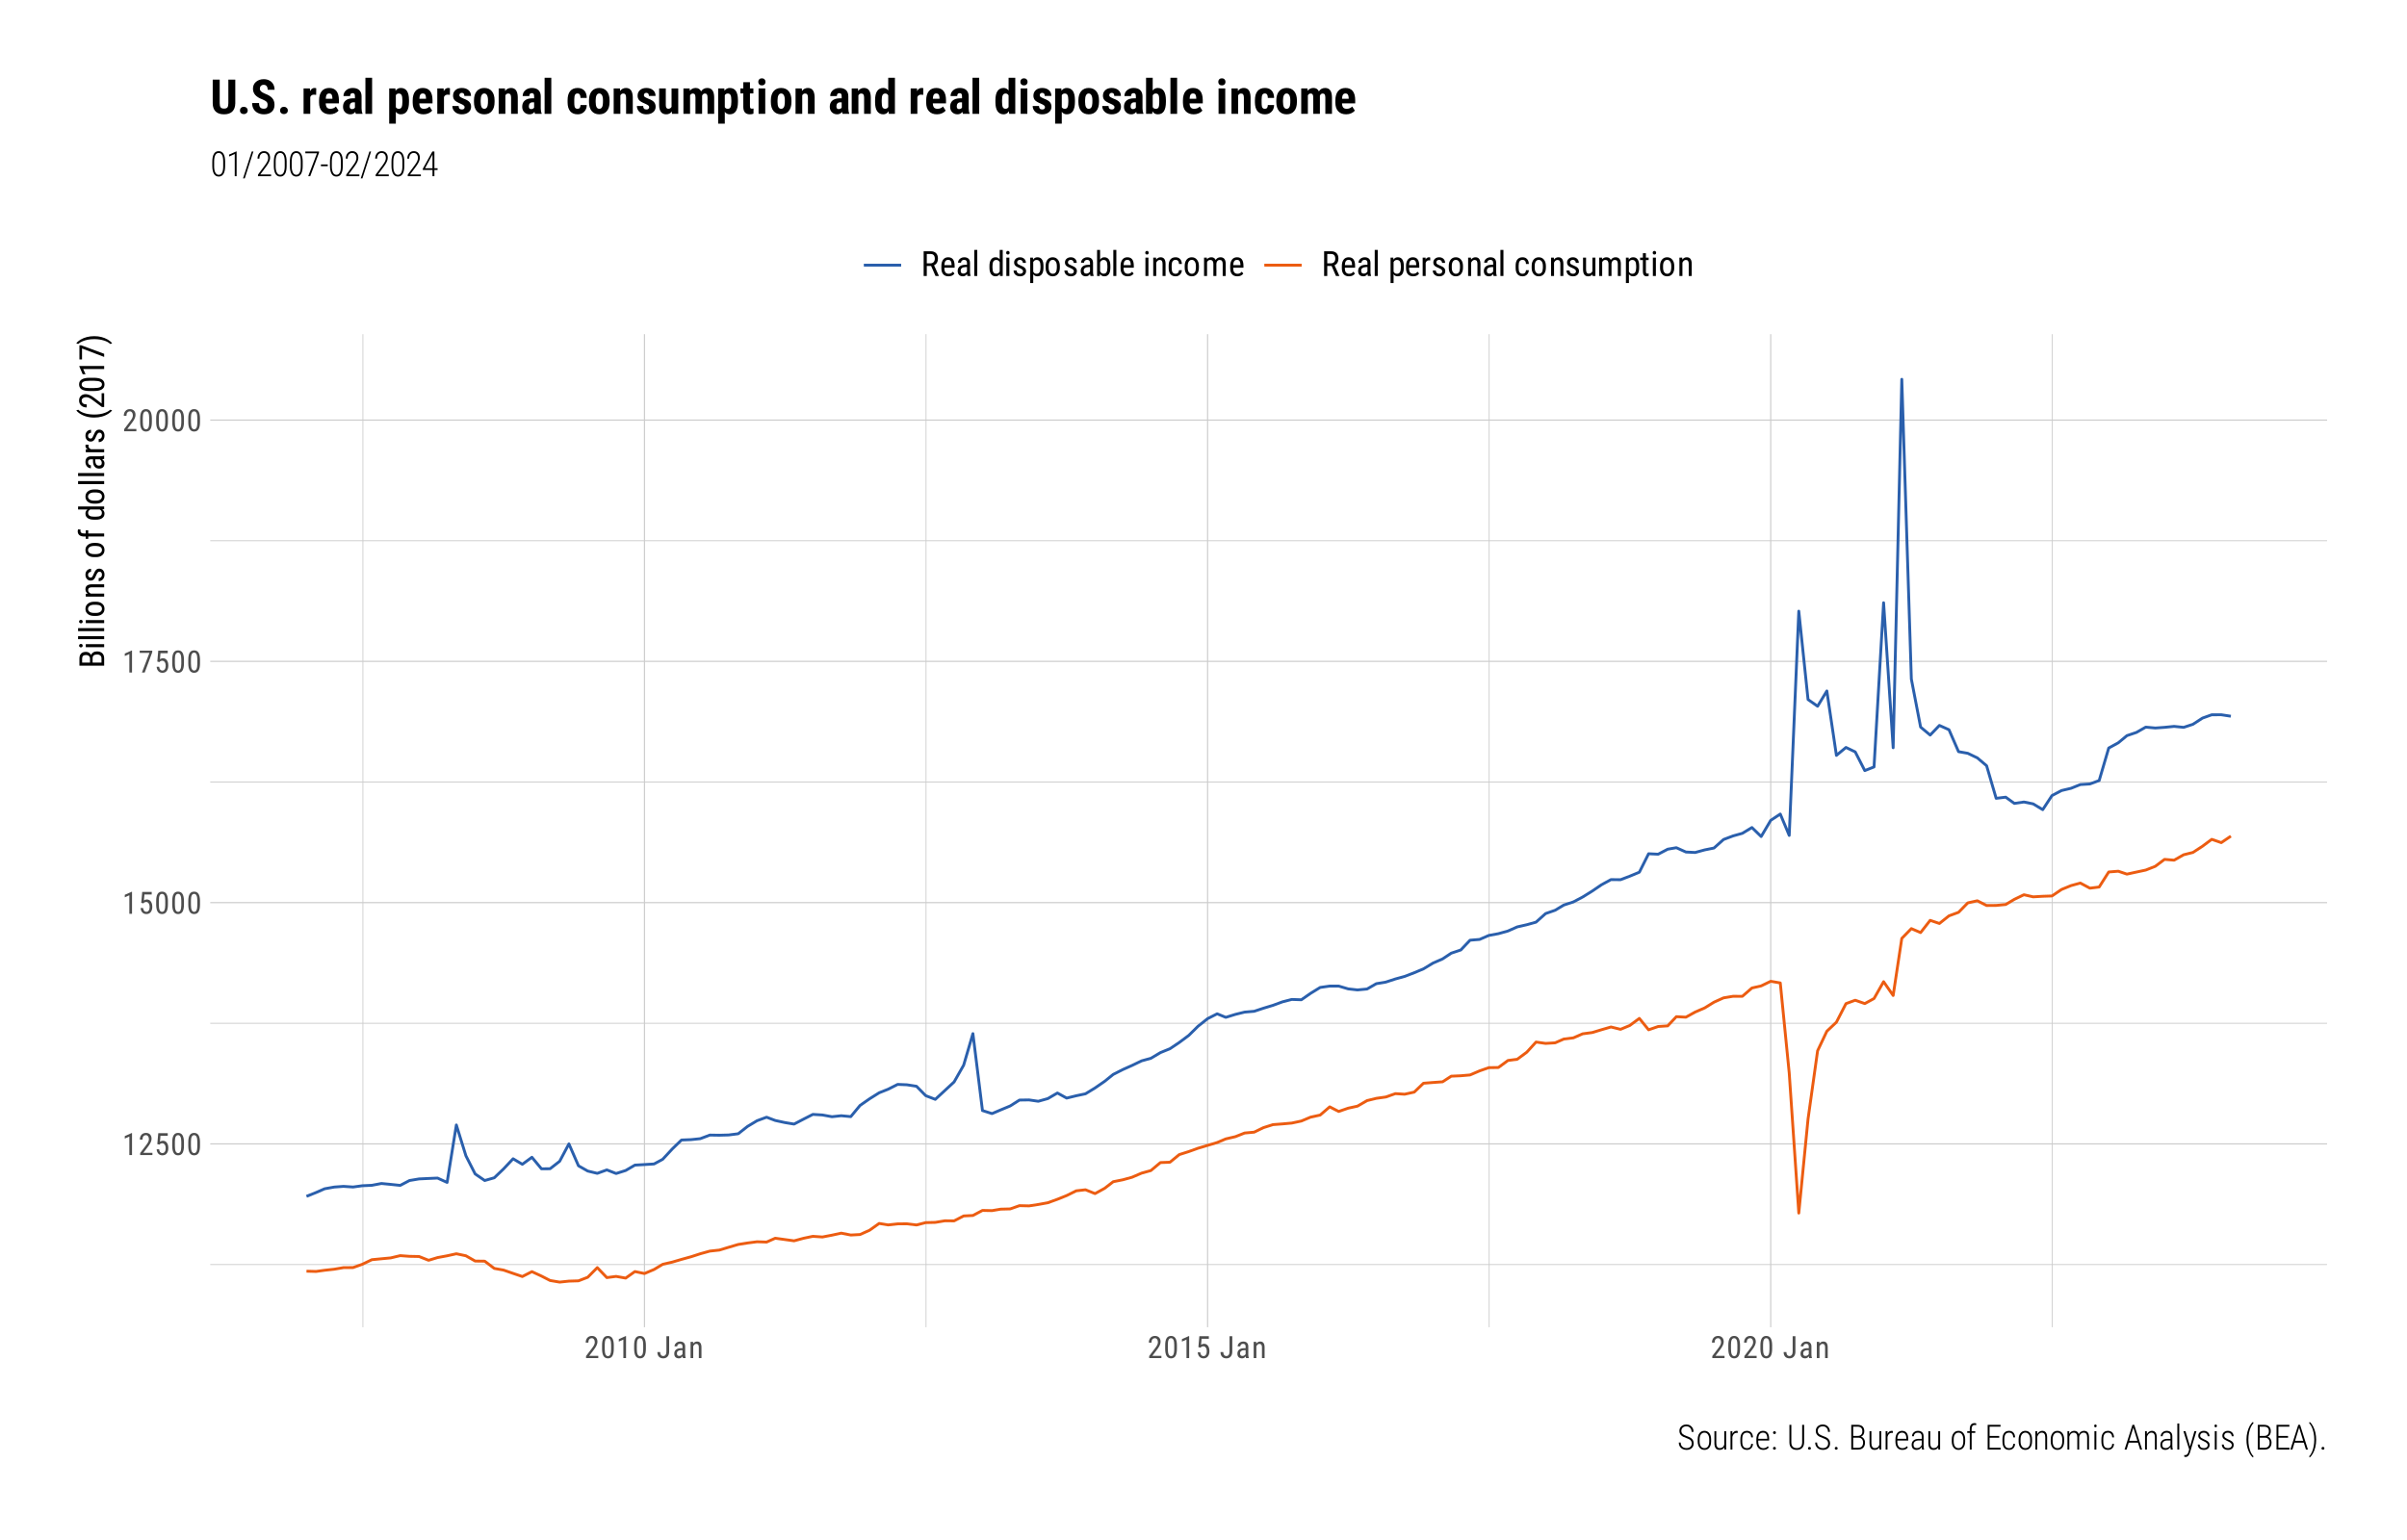 <?xml version="1.0" encoding="UTF-8"?>
<svg xmlns="http://www.w3.org/2000/svg" xmlns:xlink="http://www.w3.org/1999/xlink" width="900" height="576" viewBox="0 0 900 576">
<defs>
<g>
<g id="glyph-0-0">
<path d="M 3.922 0 L 0.578 0 L 0.578 -8.172 L 3.922 -8.172 Z M 3.672 -0.484 L 3.672 -7.688 L 2.375 -4.094 Z M 0.844 -7.641 L 0.844 -0.531 L 2.109 -4.094 Z M 1.031 -0.297 L 3.453 -0.297 L 2.234 -3.703 Z M 2.234 -4.469 L 3.453 -7.875 L 1.031 -7.875 Z M 2.234 -4.469 "/>
</g>
<g id="glyph-0-1">
<path d="M 3.609 0 L 2.609 0 L 2.609 -6.922 L 0.906 -6.156 L 0.906 -7.094 L 3.453 -8.219 L 3.609 -8.219 Z M 3.609 0 "/>
</g>
<g id="glyph-0-2">
<path d="M 5.234 0 L 0.656 0 L 0.656 -0.75 L 2.984 -3.828 C 3.336 -4.305 3.582 -4.695 3.719 -5 C 3.852 -5.312 3.922 -5.633 3.922 -5.969 C 3.922 -6.406 3.816 -6.758 3.609 -7.031 C 3.41 -7.301 3.148 -7.438 2.828 -7.438 C 2.41 -7.438 2.086 -7.289 1.859 -7 C 1.629 -6.719 1.516 -6.305 1.516 -5.766 L 0.531 -5.766 C 0.531 -6.516 0.734 -7.117 1.141 -7.578 C 1.555 -8.047 2.117 -8.281 2.828 -8.281 C 3.473 -8.281 3.984 -8.082 4.359 -7.688 C 4.734 -7.289 4.922 -6.758 4.922 -6.094 C 4.922 -5.289 4.5 -4.336 3.656 -3.234 L 1.844 -0.844 L 5.234 -0.844 Z M 5.234 0 "/>
</g>
<g id="glyph-0-3">
<path d="M 1.062 -4.094 L 1.422 -8.172 L 4.969 -8.172 L 4.969 -7.219 L 2.25 -7.219 L 2.062 -4.984 C 2.395 -5.223 2.758 -5.344 3.156 -5.344 C 3.789 -5.344 4.285 -5.094 4.641 -4.594 C 5.004 -4.102 5.188 -3.441 5.188 -2.609 C 5.188 -1.766 4.988 -1.098 4.594 -0.609 C 4.207 -0.129 3.664 0.109 2.969 0.109 C 2.363 0.109 1.867 -0.086 1.484 -0.484 C 1.098 -0.891 0.875 -1.445 0.812 -2.156 L 1.75 -2.156 C 1.801 -1.688 1.93 -1.332 2.141 -1.094 C 2.359 -0.852 2.633 -0.734 2.969 -0.734 C 3.352 -0.734 3.656 -0.898 3.875 -1.234 C 4.094 -1.566 4.203 -2.02 4.203 -2.594 C 4.203 -3.125 4.082 -3.555 3.844 -3.891 C 3.613 -4.234 3.301 -4.406 2.906 -4.406 C 2.582 -4.406 2.316 -4.32 2.109 -4.156 L 1.859 -3.891 Z M 1.062 -4.094 "/>
</g>
<g id="glyph-0-4">
<path d="M 5.031 -3.484 C 5.031 -2.273 4.852 -1.375 4.5 -0.781 C 4.145 -0.188 3.594 0.109 2.844 0.109 C 2.113 0.109 1.566 -0.176 1.203 -0.75 C 0.848 -1.32 0.66 -2.18 0.641 -3.328 L 0.641 -4.734 C 0.641 -5.93 0.816 -6.82 1.172 -7.406 C 1.523 -7.988 2.078 -8.281 2.828 -8.281 C 3.566 -8.281 4.113 -8 4.469 -7.438 C 4.82 -6.883 5.008 -6.047 5.031 -4.922 Z M 4.031 -4.906 C 4.031 -5.77 3.93 -6.406 3.734 -6.812 C 3.547 -7.227 3.242 -7.438 2.828 -7.438 C 2.422 -7.438 2.117 -7.234 1.922 -6.828 C 1.734 -6.43 1.641 -5.828 1.641 -5.016 L 1.641 -3.328 C 1.641 -2.461 1.738 -1.812 1.938 -1.375 C 2.133 -0.945 2.438 -0.734 2.844 -0.734 C 3.25 -0.734 3.547 -0.938 3.734 -1.344 C 3.922 -1.75 4.02 -2.375 4.031 -3.219 Z M 4.031 -4.906 "/>
</g>
<g id="glyph-0-5">
<path d="M 5.172 -7.594 L 2.359 0 L 1.312 0 L 4.125 -7.328 L 0.484 -7.328 L 0.484 -8.172 L 5.172 -8.172 Z M 5.172 -7.594 "/>
</g>
<g id="glyph-0-6">
</g>
<g id="glyph-0-7">
<path d="M 3.703 -8.172 L 4.734 -8.172 L 4.734 -2.391 C 4.734 -1.609 4.531 -0.992 4.125 -0.547 C 3.727 -0.109 3.195 0.109 2.531 0.109 C 1.832 0.109 1.289 -0.098 0.906 -0.516 C 0.52 -0.93 0.328 -1.508 0.328 -2.25 L 1.359 -2.25 C 1.359 -1.789 1.461 -1.426 1.672 -1.156 C 1.879 -0.895 2.164 -0.766 2.531 -0.766 C 2.883 -0.766 3.164 -0.906 3.375 -1.188 C 3.594 -1.477 3.703 -1.879 3.703 -2.391 Z M 3.703 -8.172 "/>
</g>
<g id="glyph-0-8">
<path d="M 3.875 0 C 3.812 -0.133 3.766 -0.352 3.734 -0.656 C 3.391 -0.145 2.941 0.109 2.391 0.109 C 1.836 0.109 1.406 -0.039 1.094 -0.344 C 0.789 -0.656 0.641 -1.094 0.641 -1.656 C 0.641 -2.27 0.848 -2.758 1.266 -3.125 C 1.68 -3.488 2.258 -3.676 3 -3.688 L 3.719 -3.688 L 3.719 -4.328 C 3.719 -4.691 3.633 -4.945 3.469 -5.094 C 3.312 -5.25 3.07 -5.328 2.75 -5.328 C 2.445 -5.328 2.203 -5.238 2.016 -5.062 C 1.828 -4.883 1.734 -4.66 1.734 -4.391 L 0.734 -4.391 C 0.734 -4.703 0.828 -5 1.016 -5.281 C 1.203 -5.562 1.445 -5.781 1.75 -5.938 C 2.062 -6.102 2.41 -6.188 2.797 -6.188 C 3.422 -6.188 3.895 -6.031 4.219 -5.719 C 4.539 -5.414 4.707 -4.969 4.719 -4.375 L 4.719 -1.312 C 4.719 -0.844 4.781 -0.438 4.906 -0.094 L 4.906 0 Z M 2.547 -0.797 C 2.785 -0.797 3.016 -0.863 3.234 -1 C 3.461 -1.133 3.625 -1.301 3.719 -1.5 L 3.719 -2.953 L 3.156 -2.953 C 2.688 -2.941 2.316 -2.832 2.047 -2.625 C 1.773 -2.426 1.641 -2.145 1.641 -1.781 C 1.641 -1.438 1.707 -1.188 1.844 -1.031 C 1.977 -0.875 2.211 -0.797 2.547 -0.797 Z M 2.547 -0.797 "/>
</g>
<g id="glyph-0-9">
<path d="M 1.672 -6.078 L 1.703 -5.422 C 2.086 -5.93 2.582 -6.188 3.188 -6.188 C 4.258 -6.188 4.801 -5.469 4.812 -4.031 L 4.812 0 L 3.828 0 L 3.828 -4 C 3.828 -4.469 3.75 -4.801 3.594 -5 C 3.438 -5.207 3.195 -5.312 2.875 -5.312 C 2.625 -5.312 2.398 -5.227 2.203 -5.062 C 2.016 -4.895 1.859 -4.676 1.734 -4.406 L 1.734 0 L 0.734 0 L 0.734 -6.078 Z M 1.672 -6.078 "/>
</g>
<g id="glyph-1-0">
<path d="M 0 -4.438 L 0 -0.656 L -9.25 -0.656 L -9.25 -4.438 Z M -0.547 -4.141 L -8.703 -4.141 L -4.625 -2.688 Z M -8.641 -0.953 L -0.594 -0.953 L -4.625 -2.375 Z M -0.344 -1.156 L -0.344 -3.906 L -4.188 -2.531 Z M -5.047 -2.531 L -8.906 -3.906 L -8.906 -1.156 Z M -5.047 -2.531 "/>
</g>
<g id="glyph-1-1">
<path d="M 0 -1 L -9.25 -1 L -9.25 -3.625 C -9.25 -4.469 -9.039 -5.102 -8.625 -5.531 C -8.219 -5.957 -7.602 -6.172 -6.781 -6.172 C -6.344 -6.172 -5.957 -6.062 -5.625 -5.844 C -5.301 -5.625 -5.051 -5.332 -4.875 -4.969 C -4.738 -5.395 -4.473 -5.727 -4.078 -5.969 C -3.691 -6.219 -3.223 -6.344 -2.672 -6.344 C -1.836 -6.344 -1.18 -6.113 -0.703 -5.656 C -0.234 -5.207 0 -4.562 0 -3.719 Z M -4.328 -2.156 L -1 -2.156 L -1 -3.75 C -1 -4.188 -1.141 -4.535 -1.422 -4.797 C -1.711 -5.055 -2.125 -5.188 -2.656 -5.188 C -3.77 -5.188 -4.328 -4.711 -4.328 -3.766 Z M -5.297 -2.156 L -5.297 -3.656 C -5.297 -4.051 -5.43 -4.375 -5.703 -4.625 C -5.973 -4.875 -6.332 -5 -6.781 -5 C -7.289 -5 -7.66 -4.883 -7.891 -4.656 C -8.117 -4.438 -8.234 -4.094 -8.234 -3.625 L -8.234 -2.156 Z M -5.297 -2.156 "/>
</g>
<g id="glyph-1-2">
<path d="M 0 -2.047 L 0 -0.922 L -6.875 -0.922 L -6.875 -2.047 Z M -8.688 -2.141 C -8.5 -2.141 -8.344 -2.086 -8.219 -1.984 C -8.094 -1.879 -8.031 -1.719 -8.031 -1.5 C -8.031 -1.289 -8.094 -1.129 -8.219 -1.016 C -8.344 -0.91 -8.5 -0.859 -8.688 -0.859 C -8.875 -0.859 -9.035 -0.91 -9.172 -1.016 C -9.305 -1.129 -9.375 -1.289 -9.375 -1.5 C -9.375 -1.707 -9.305 -1.863 -9.172 -1.969 C -9.035 -2.082 -8.875 -2.141 -8.688 -2.141 Z M -8.688 -2.141 "/>
</g>
<g id="glyph-1-3">
<path d="M 0 -2.047 L 0 -0.922 L -9.75 -0.922 L -9.75 -2.047 Z M 0 -2.047 "/>
</g>
<g id="glyph-1-4">
<path d="M -3.75 -0.609 C -4.75 -0.609 -5.539 -0.848 -6.125 -1.328 C -6.707 -1.816 -7 -2.457 -7 -3.25 C -7 -4.039 -6.711 -4.676 -6.141 -5.156 C -5.578 -5.645 -4.805 -5.898 -3.828 -5.922 L -3.109 -5.922 C -2.109 -5.922 -1.316 -5.676 -0.734 -5.188 C -0.16 -4.707 0.125 -4.066 0.125 -3.266 C 0.125 -2.461 -0.156 -1.82 -0.719 -1.344 C -1.281 -0.863 -2.039 -0.617 -3 -0.609 Z M -3.109 -1.734 C -2.398 -1.734 -1.844 -1.867 -1.438 -2.141 C -1.031 -2.422 -0.828 -2.797 -0.828 -3.266 C -0.828 -4.254 -1.547 -4.766 -2.984 -4.797 L -3.75 -4.797 C -4.457 -4.797 -5.016 -4.656 -5.422 -4.375 C -5.828 -4.094 -6.031 -3.719 -6.031 -3.25 C -6.031 -2.789 -5.828 -2.422 -5.422 -2.141 C -5.016 -1.867 -4.461 -1.734 -3.766 -1.734 Z M -3.109 -1.734 "/>
</g>
<g id="glyph-1-5">
<path d="M -6.875 -1.891 L -6.125 -1.938 C -6.707 -2.363 -7 -2.914 -7 -3.594 C -7 -4.812 -6.188 -5.43 -4.562 -5.453 L 0 -5.453 L 0 -4.328 L -4.516 -4.328 C -5.047 -4.328 -5.426 -4.238 -5.656 -4.062 C -5.883 -3.883 -6 -3.613 -6 -3.25 C -6 -2.969 -5.906 -2.719 -5.719 -2.5 C -5.531 -2.281 -5.285 -2.102 -4.984 -1.969 L 0 -1.969 L 0 -0.844 L -6.875 -0.844 Z M -6.875 -1.891 "/>
</g>
<g id="glyph-1-6">
<path d="M -1.766 -4.172 C -2.004 -4.172 -2.207 -4.078 -2.375 -3.891 C -2.551 -3.711 -2.754 -3.363 -2.984 -2.844 C -3.234 -2.238 -3.445 -1.812 -3.625 -1.562 C -3.801 -1.32 -4.004 -1.141 -4.234 -1.016 C -4.461 -0.891 -4.734 -0.828 -5.047 -0.828 C -5.609 -0.828 -6.07 -1.031 -6.438 -1.438 C -6.812 -1.852 -7 -2.379 -7 -3.016 C -7 -3.68 -6.801 -4.219 -6.406 -4.625 C -6.02 -5.031 -5.52 -5.234 -4.906 -5.234 L -4.906 -4.109 C -5.219 -4.109 -5.484 -4.004 -5.703 -3.797 C -5.922 -3.586 -6.031 -3.328 -6.031 -3.016 C -6.031 -2.68 -5.941 -2.422 -5.766 -2.234 C -5.598 -2.047 -5.367 -1.953 -5.078 -1.953 C -4.848 -1.953 -4.664 -2.02 -4.531 -2.156 C -4.395 -2.289 -4.211 -2.625 -3.984 -3.156 C -3.648 -3.988 -3.328 -4.551 -3.016 -4.844 C -2.711 -5.145 -2.32 -5.297 -1.844 -5.297 C -1.25 -5.297 -0.77 -5.086 -0.406 -4.672 C -0.051 -4.266 0.125 -3.719 0.125 -3.031 C 0.125 -2.32 -0.078 -1.742 -0.484 -1.297 C -0.898 -0.848 -1.422 -0.625 -2.047 -0.625 L -2.047 -1.766 C -1.672 -1.773 -1.375 -1.891 -1.156 -2.109 C -0.938 -2.328 -0.828 -2.633 -0.828 -3.031 C -0.828 -3.406 -0.91 -3.688 -1.078 -3.875 C -1.242 -4.07 -1.473 -4.172 -1.766 -4.172 Z M -1.766 -4.172 "/>
</g>
<g id="glyph-1-7">
</g>
<g id="glyph-1-8">
<path d="M 0 -1.328 L -5.953 -1.328 L -5.953 -0.438 L -6.875 -0.438 L -6.875 -1.328 L -7.656 -1.328 C -8.352 -1.348 -8.898 -1.523 -9.297 -1.859 C -9.691 -2.203 -9.891 -2.688 -9.891 -3.312 C -9.891 -3.531 -9.852 -3.754 -9.781 -3.984 L -8.828 -3.922 C -8.859 -3.766 -8.875 -3.598 -8.875 -3.422 C -8.875 -2.773 -8.422 -2.453 -7.516 -2.453 L -6.875 -2.453 L -6.875 -3.625 L -5.953 -3.625 L -5.953 -2.453 L 0 -2.453 Z M 0 -1.328 "/>
</g>
<g id="glyph-1-9">
<path d="M -3.75 -0.609 C -4.801 -0.609 -5.602 -0.805 -6.156 -1.203 C -6.719 -1.598 -7 -2.164 -7 -2.906 C -7 -3.562 -6.734 -4.07 -6.203 -4.438 L -9.75 -4.438 L -9.75 -5.562 L 0 -5.562 L 0 -4.531 L -0.734 -4.469 C -0.16 -4.102 0.125 -3.578 0.125 -2.891 C 0.125 -2.18 -0.148 -1.625 -0.703 -1.219 C -1.254 -0.812 -2.035 -0.609 -3.047 -0.609 Z M -3.109 -1.734 C -2.336 -1.734 -1.77 -1.844 -1.406 -2.062 C -1.039 -2.289 -0.859 -2.664 -0.859 -3.188 C -0.859 -3.75 -1.141 -4.164 -1.703 -4.438 L -5.172 -4.438 C -5.723 -4.145 -6 -3.727 -6 -3.188 C -6 -2.676 -5.816 -2.305 -5.453 -2.078 C -5.086 -1.848 -4.535 -1.734 -3.797 -1.734 Z M -3.109 -1.734 "/>
</g>
<g id="glyph-1-10">
<path d="M 0 -4.375 C -0.145 -4.301 -0.395 -4.254 -0.75 -4.234 C -0.164 -3.828 0.125 -3.316 0.125 -2.703 C 0.125 -2.078 -0.047 -1.586 -0.391 -1.234 C -0.742 -0.891 -1.238 -0.719 -1.875 -0.719 C -2.57 -0.719 -3.125 -0.953 -3.531 -1.422 C -3.945 -1.898 -4.16 -2.555 -4.172 -3.391 L -4.172 -4.203 L -4.891 -4.203 C -5.305 -4.203 -5.598 -4.109 -5.766 -3.922 C -5.941 -3.742 -6.031 -3.473 -6.031 -3.109 C -6.031 -2.766 -5.926 -2.488 -5.719 -2.281 C -5.52 -2.07 -5.27 -1.969 -4.969 -1.969 L -4.969 -0.844 C -5.312 -0.844 -5.645 -0.941 -5.969 -1.141 C -6.289 -1.348 -6.539 -1.629 -6.719 -1.984 C -6.906 -2.336 -7 -2.727 -7 -3.156 C -7 -3.863 -6.82 -4.398 -6.469 -4.766 C -6.125 -5.129 -5.613 -5.316 -4.938 -5.328 L -1.484 -5.328 C -0.953 -5.328 -0.492 -5.398 -0.109 -5.547 L 0 -5.547 Z M -0.891 -2.875 C -0.891 -3.145 -0.969 -3.406 -1.125 -3.656 C -1.281 -3.906 -1.469 -4.086 -1.688 -4.203 L -3.328 -4.203 L -3.328 -3.578 C -3.316 -3.047 -3.195 -2.625 -2.969 -2.312 C -2.738 -2 -2.414 -1.844 -2 -1.844 C -1.613 -1.844 -1.332 -1.922 -1.156 -2.078 C -0.977 -2.234 -0.891 -2.5 -0.891 -2.875 Z M -0.891 -2.875 "/>
</g>
<g id="glyph-1-11">
<path d="M -5.812 -3.672 C -5.844 -3.516 -5.859 -3.348 -5.859 -3.172 C -5.859 -2.586 -5.539 -2.188 -4.906 -1.969 L 0 -1.969 L 0 -0.844 L -6.875 -0.844 L -6.875 -1.938 L -6.172 -1.953 C -6.723 -2.254 -7 -2.676 -7 -3.219 C -7 -3.395 -6.969 -3.547 -6.906 -3.672 Z M -5.812 -3.672 "/>
</g>
<g id="glyph-1-12">
<path d="M -3.75 -0.812 C -4.863 -0.812 -5.906 -0.961 -6.875 -1.266 C -7.852 -1.566 -8.711 -1.992 -9.453 -2.547 C -9.898 -2.879 -10.223 -3.203 -10.422 -3.516 L -9.656 -3.734 C -9.164 -3.223 -8.43 -2.805 -7.453 -2.484 C -6.473 -2.16 -5.383 -1.984 -4.188 -1.953 L -3.672 -1.938 C -2.18 -1.938 -0.867 -2.148 0.266 -2.578 C 1.129 -2.891 1.797 -3.273 2.266 -3.734 L 2.984 -3.516 C 2.723 -3.117 2.289 -2.723 1.688 -2.328 C 0.176 -1.316 -1.633 -0.812 -3.75 -0.812 Z M -3.75 -0.812 "/>
</g>
<g id="glyph-1-13">
<path d="M 0 -5.906 L 0 -0.75 L -0.844 -0.75 L -4.328 -3.375 C -4.867 -3.77 -5.312 -4.047 -5.656 -4.203 C -6 -4.359 -6.363 -4.438 -6.75 -4.438 C -7.238 -4.438 -7.633 -4.32 -7.938 -4.094 C -8.25 -3.863 -8.406 -3.562 -8.406 -3.188 C -8.406 -2.719 -8.242 -2.352 -7.922 -2.094 C -7.598 -1.844 -7.129 -1.719 -6.516 -1.719 L -6.516 -0.594 C -7.367 -0.594 -8.055 -0.828 -8.578 -1.297 C -9.109 -1.766 -9.375 -2.395 -9.375 -3.188 C -9.375 -3.926 -9.145 -4.504 -8.688 -4.922 C -8.238 -5.348 -7.641 -5.562 -6.891 -5.562 C -5.973 -5.562 -4.895 -5.086 -3.656 -4.141 L -0.953 -2.078 L -0.953 -5.906 Z M 0 -5.906 "/>
</g>
<g id="glyph-1-14">
<path d="M -3.938 -5.688 C -2.57 -5.688 -1.551 -5.484 -0.875 -5.078 C -0.207 -4.68 0.125 -4.062 0.125 -3.219 C 0.125 -2.383 -0.195 -1.766 -0.844 -1.359 C -1.488 -0.953 -2.461 -0.742 -3.766 -0.734 L -5.344 -0.734 C -6.695 -0.734 -7.707 -0.93 -8.375 -1.328 C -9.039 -1.734 -9.375 -2.359 -9.375 -3.203 C -9.375 -4.035 -9.055 -4.648 -8.422 -5.047 C -7.797 -5.453 -6.844 -5.664 -5.562 -5.688 Z M -5.547 -4.562 C -6.523 -4.562 -7.242 -4.453 -7.703 -4.234 C -8.172 -4.016 -8.406 -3.672 -8.406 -3.203 C -8.406 -2.734 -8.176 -2.391 -7.719 -2.172 C -7.27 -1.961 -6.582 -1.852 -5.656 -1.844 L -3.766 -1.844 C -2.785 -1.844 -2.051 -1.953 -1.562 -2.172 C -1.07 -2.398 -0.828 -2.75 -0.828 -3.219 C -0.828 -3.664 -1.055 -4 -1.516 -4.219 C -1.984 -4.438 -2.691 -4.551 -3.641 -4.562 Z M -5.547 -4.562 "/>
</g>
<g id="glyph-1-15">
<path d="M 0 -4.094 L 0 -2.953 L -7.828 -2.953 L -6.953 -1.016 L -8.031 -1.016 L -9.281 -3.906 L -9.281 -4.094 Z M 0 -4.094 "/>
</g>
<g id="glyph-1-16">
<path d="M -8.578 -5.844 L 0 -2.656 L 0 -1.484 L -8.281 -4.656 L -8.281 -0.547 L -9.25 -0.547 L -9.25 -5.844 Z M -8.578 -5.844 "/>
</g>
<g id="glyph-1-17">
<path d="M -3.688 -3.25 C -1.801 -3.25 -0.129 -2.828 1.328 -1.984 C 2.098 -1.523 2.648 -1.051 2.984 -0.562 L 2.266 -0.344 C 1.754 -0.875 0.973 -1.301 -0.078 -1.625 C -1.129 -1.957 -2.281 -2.129 -3.531 -2.141 L -3.766 -2.141 C -5.367 -2.141 -6.805 -1.875 -8.078 -1.344 C -8.773 -1.051 -9.32 -0.719 -9.719 -0.344 L -10.422 -0.562 C -10.109 -1.031 -9.598 -1.484 -8.891 -1.922 C -7.41 -2.805 -5.676 -3.25 -3.688 -3.25 Z M -3.688 -3.25 "/>
</g>
<g id="glyph-2-0">
<path d="M 4.438 0 L 0.656 0 L 0.656 -9.25 L 4.438 -9.25 Z M 4.141 -0.547 L 4.141 -8.703 L 2.688 -4.625 Z M 0.953 -8.641 L 0.953 -0.594 L 2.375 -4.625 Z M 1.156 -0.344 L 3.906 -0.344 L 2.531 -4.188 Z M 2.531 -5.047 L 3.906 -8.906 L 1.156 -8.906 Z M 2.531 -5.047 "/>
</g>
<g id="glyph-2-1">
<path d="M 3.797 -3.734 L 2.172 -3.734 L 2.172 0 L 1 0 L 1 -9.25 L 3.594 -9.25 C 4.488 -9.25 5.172 -9.008 5.641 -8.531 C 6.109 -8.062 6.344 -7.375 6.344 -6.469 C 6.344 -5.895 6.219 -5.395 5.969 -4.969 C 5.719 -4.539 5.359 -4.219 4.891 -4 L 6.688 -0.078 L 6.688 0 L 5.438 0 Z M 2.172 -4.734 L 3.578 -4.734 C 4.055 -4.734 4.441 -4.891 4.734 -5.203 C 5.023 -5.516 5.172 -5.938 5.172 -6.469 C 5.172 -7.645 4.633 -8.234 3.562 -8.234 L 2.172 -8.234 Z M 2.172 -4.734 "/>
</g>
<g id="glyph-2-2">
<path d="M 3.297 0.125 C 2.441 0.125 1.785 -0.129 1.328 -0.641 C 0.867 -1.148 0.633 -1.895 0.625 -2.875 L 0.625 -3.719 C 0.625 -4.738 0.848 -5.539 1.297 -6.125 C 1.742 -6.707 2.367 -7 3.172 -7 C 3.973 -7 4.57 -6.738 4.969 -6.219 C 5.363 -5.707 5.566 -4.91 5.578 -3.828 L 5.578 -3.094 L 1.75 -3.094 L 1.75 -2.938 C 1.75 -2.195 1.883 -1.66 2.156 -1.328 C 2.438 -0.992 2.836 -0.828 3.359 -0.828 C 3.691 -0.828 3.984 -0.891 4.234 -1.016 C 4.484 -1.141 4.719 -1.336 4.938 -1.609 L 5.516 -0.906 C 5.035 -0.219 4.297 0.125 3.297 0.125 Z M 3.172 -6.031 C 2.703 -6.031 2.352 -5.867 2.125 -5.547 C 1.906 -5.234 1.781 -4.738 1.75 -4.062 L 4.453 -4.062 L 4.453 -4.219 C 4.422 -4.863 4.301 -5.328 4.094 -5.609 C 3.895 -5.891 3.586 -6.031 3.172 -6.031 Z M 3.172 -6.031 "/>
</g>
<g id="glyph-2-3">
<path d="M 4.375 0 C 4.301 -0.145 4.254 -0.395 4.234 -0.75 C 3.828 -0.164 3.316 0.125 2.703 0.125 C 2.078 0.125 1.586 -0.047 1.234 -0.391 C 0.891 -0.742 0.719 -1.238 0.719 -1.875 C 0.719 -2.57 0.953 -3.125 1.422 -3.531 C 1.898 -3.945 2.555 -4.16 3.391 -4.172 L 4.203 -4.172 L 4.203 -4.891 C 4.203 -5.305 4.109 -5.598 3.922 -5.766 C 3.742 -5.941 3.473 -6.031 3.109 -6.031 C 2.766 -6.031 2.488 -5.926 2.281 -5.719 C 2.07 -5.52 1.969 -5.27 1.969 -4.969 L 0.844 -4.969 C 0.844 -5.312 0.941 -5.645 1.141 -5.969 C 1.348 -6.289 1.629 -6.539 1.984 -6.719 C 2.336 -6.906 2.727 -7 3.156 -7 C 3.863 -7 4.398 -6.82 4.766 -6.469 C 5.129 -6.125 5.316 -5.613 5.328 -4.938 L 5.328 -1.484 C 5.328 -0.953 5.398 -0.492 5.547 -0.109 L 5.547 0 Z M 2.875 -0.891 C 3.145 -0.891 3.406 -0.969 3.656 -1.125 C 3.906 -1.281 4.086 -1.469 4.203 -1.688 L 4.203 -3.328 L 3.578 -3.328 C 3.047 -3.316 2.625 -3.195 2.312 -2.969 C 2 -2.738 1.844 -2.414 1.844 -2 C 1.844 -1.613 1.922 -1.332 2.078 -1.156 C 2.234 -0.977 2.5 -0.891 2.875 -0.891 Z M 2.875 -0.891 "/>
</g>
<g id="glyph-2-4">
<path d="M 2.047 0 L 0.922 0 L 0.922 -9.75 L 2.047 -9.75 Z M 2.047 0 "/>
</g>
<g id="glyph-2-5">
</g>
<g id="glyph-2-6">
<path d="M 0.609 -3.75 C 0.609 -4.801 0.805 -5.602 1.203 -6.156 C 1.598 -6.719 2.164 -7 2.906 -7 C 3.562 -7 4.07 -6.734 4.438 -6.203 L 4.438 -9.75 L 5.562 -9.75 L 5.562 0 L 4.531 0 L 4.469 -0.734 C 4.102 -0.16 3.578 0.125 2.891 0.125 C 2.18 0.125 1.625 -0.148 1.219 -0.703 C 0.812 -1.254 0.609 -2.035 0.609 -3.047 Z M 1.734 -3.109 C 1.734 -2.336 1.844 -1.77 2.062 -1.406 C 2.289 -1.039 2.664 -0.859 3.188 -0.859 C 3.75 -0.859 4.164 -1.141 4.438 -1.703 L 4.438 -5.172 C 4.145 -5.723 3.727 -6 3.188 -6 C 2.676 -6 2.305 -5.816 2.078 -5.453 C 1.848 -5.086 1.734 -4.535 1.734 -3.797 Z M 1.734 -3.109 "/>
</g>
<g id="glyph-2-7">
<path d="M 2.047 0 L 0.922 0 L 0.922 -6.875 L 2.047 -6.875 Z M 2.141 -8.688 C 2.141 -8.5 2.086 -8.344 1.984 -8.219 C 1.879 -8.094 1.719 -8.031 1.5 -8.031 C 1.289 -8.031 1.129 -8.094 1.016 -8.219 C 0.91 -8.344 0.859 -8.5 0.859 -8.688 C 0.859 -8.875 0.91 -9.035 1.016 -9.172 C 1.129 -9.305 1.289 -9.375 1.5 -9.375 C 1.707 -9.375 1.863 -9.305 1.969 -9.172 C 2.082 -9.035 2.141 -8.875 2.141 -8.688 Z M 2.141 -8.688 "/>
</g>
<g id="glyph-2-8">
<path d="M 4.172 -1.766 C 4.172 -2.004 4.078 -2.207 3.891 -2.375 C 3.711 -2.551 3.363 -2.754 2.844 -2.984 C 2.238 -3.234 1.812 -3.445 1.562 -3.625 C 1.32 -3.801 1.141 -4.004 1.016 -4.234 C 0.891 -4.461 0.828 -4.734 0.828 -5.047 C 0.828 -5.609 1.031 -6.07 1.438 -6.438 C 1.852 -6.812 2.379 -7 3.016 -7 C 3.68 -7 4.219 -6.801 4.625 -6.406 C 5.031 -6.02 5.234 -5.52 5.234 -4.906 L 4.109 -4.906 C 4.109 -5.219 4.004 -5.484 3.797 -5.703 C 3.586 -5.922 3.328 -6.031 3.016 -6.031 C 2.68 -6.031 2.422 -5.941 2.234 -5.766 C 2.047 -5.598 1.953 -5.367 1.953 -5.078 C 1.953 -4.848 2.02 -4.664 2.156 -4.531 C 2.289 -4.395 2.625 -4.211 3.156 -3.984 C 3.988 -3.648 4.551 -3.328 4.844 -3.016 C 5.145 -2.711 5.297 -2.32 5.297 -1.844 C 5.297 -1.25 5.086 -0.77 4.672 -0.406 C 4.266 -0.051 3.719 0.125 3.031 0.125 C 2.32 0.125 1.742 -0.078 1.297 -0.484 C 0.848 -0.898 0.625 -1.422 0.625 -2.047 L 1.766 -2.047 C 1.773 -1.672 1.891 -1.375 2.109 -1.156 C 2.328 -0.938 2.633 -0.828 3.031 -0.828 C 3.406 -0.828 3.688 -0.91 3.875 -1.078 C 4.07 -1.242 4.172 -1.473 4.172 -1.766 Z M 4.172 -1.766 "/>
</g>
<g id="glyph-2-9">
<path d="M 5.797 -3.109 C 5.797 -2.016 5.598 -1.203 5.203 -0.672 C 4.816 -0.141 4.27 0.125 3.562 0.125 C 2.863 0.125 2.332 -0.133 1.969 -0.656 L 1.969 2.641 L 0.844 2.641 L 0.844 -6.875 L 1.859 -6.875 L 1.922 -6.109 C 2.297 -6.703 2.832 -7 3.531 -7 C 4.289 -7 4.852 -6.734 5.219 -6.203 C 5.594 -5.68 5.785 -4.898 5.797 -3.859 Z M 4.688 -3.75 C 4.688 -4.52 4.566 -5.086 4.328 -5.453 C 4.086 -5.816 3.707 -6 3.188 -6 C 2.645 -6 2.238 -5.727 1.969 -5.188 L 1.969 -1.625 C 2.238 -1.094 2.648 -0.828 3.203 -0.828 C 3.711 -0.828 4.082 -1.008 4.312 -1.375 C 4.551 -1.75 4.676 -2.312 4.688 -3.062 Z M 4.688 -3.75 "/>
</g>
<g id="glyph-2-10">
<path d="M 0.609 -3.75 C 0.609 -4.75 0.848 -5.539 1.328 -6.125 C 1.816 -6.707 2.457 -7 3.25 -7 C 4.039 -7 4.676 -6.711 5.156 -6.141 C 5.645 -5.578 5.898 -4.805 5.922 -3.828 L 5.922 -3.109 C 5.922 -2.109 5.676 -1.316 5.188 -0.734 C 4.707 -0.16 4.066 0.125 3.266 0.125 C 2.461 0.125 1.82 -0.156 1.344 -0.719 C 0.863 -1.281 0.617 -2.039 0.609 -3 Z M 1.734 -3.109 C 1.734 -2.398 1.867 -1.844 2.141 -1.438 C 2.422 -1.031 2.797 -0.828 3.266 -0.828 C 4.254 -0.828 4.766 -1.547 4.797 -2.984 L 4.797 -3.75 C 4.797 -4.457 4.656 -5.016 4.375 -5.422 C 4.094 -5.828 3.719 -6.031 3.25 -6.031 C 2.789 -6.031 2.422 -5.828 2.141 -5.422 C 1.867 -5.016 1.734 -4.461 1.734 -3.766 Z M 1.734 -3.109 "/>
</g>
<g id="glyph-2-11">
<path d="M 5.812 -3.109 C 5.812 -2.035 5.617 -1.227 5.234 -0.688 C 4.848 -0.145 4.289 0.125 3.562 0.125 C 2.832 0.125 2.285 -0.188 1.922 -0.812 L 1.859 0 L 0.844 0 L 0.844 -9.75 L 1.969 -9.75 L 1.969 -6.109 C 2.332 -6.703 2.859 -7 3.547 -7 C 4.297 -7 4.859 -6.727 5.234 -6.188 C 5.617 -5.656 5.812 -4.852 5.812 -3.781 Z M 4.703 -3.75 C 4.703 -4.562 4.586 -5.141 4.359 -5.484 C 4.129 -5.828 3.758 -6 3.25 -6 C 2.676 -6 2.25 -5.688 1.969 -5.062 L 1.969 -1.797 C 2.238 -1.172 2.672 -0.859 3.266 -0.859 C 3.773 -0.859 4.141 -1.035 4.359 -1.391 C 4.578 -1.754 4.691 -2.305 4.703 -3.047 Z M 4.703 -3.75 "/>
</g>
<g id="glyph-2-12">
<path d="M 1.891 -6.875 L 1.938 -6.125 C 2.363 -6.707 2.914 -7 3.594 -7 C 4.812 -7 5.43 -6.188 5.453 -4.562 L 5.453 0 L 4.328 0 L 4.328 -4.516 C 4.328 -5.047 4.238 -5.426 4.062 -5.656 C 3.883 -5.883 3.613 -6 3.25 -6 C 2.969 -6 2.719 -5.906 2.5 -5.719 C 2.281 -5.531 2.102 -5.285 1.969 -4.984 L 1.969 0 L 0.844 0 L 0.844 -6.875 Z M 1.891 -6.875 "/>
</g>
<g id="glyph-2-13">
<path d="M 3.219 -0.828 C 3.594 -0.828 3.891 -0.941 4.109 -1.172 C 4.336 -1.41 4.461 -1.742 4.484 -2.172 L 5.547 -2.172 C 5.523 -1.504 5.289 -0.953 4.844 -0.516 C 4.406 -0.086 3.863 0.125 3.219 0.125 C 2.375 0.125 1.727 -0.141 1.281 -0.672 C 0.832 -1.211 0.609 -2.008 0.609 -3.062 L 0.609 -3.828 C 0.609 -4.859 0.828 -5.645 1.266 -6.188 C 1.711 -6.727 2.363 -7 3.219 -7 C 3.914 -7 4.473 -6.773 4.891 -6.328 C 5.305 -5.879 5.523 -5.27 5.547 -4.5 L 4.484 -4.5 C 4.461 -5.008 4.344 -5.391 4.125 -5.641 C 3.906 -5.898 3.602 -6.031 3.219 -6.031 C 2.719 -6.031 2.348 -5.863 2.109 -5.531 C 1.867 -5.207 1.742 -4.672 1.734 -3.922 L 1.734 -3.047 C 1.734 -2.234 1.852 -1.66 2.094 -1.328 C 2.332 -0.992 2.707 -0.828 3.219 -0.828 Z M 3.219 -0.828 "/>
</g>
<g id="glyph-2-14">
<path d="M 1.891 -6.875 L 1.922 -6.234 C 2.336 -6.742 2.891 -7 3.578 -7 C 4.348 -7 4.883 -6.664 5.188 -6 C 5.613 -6.664 6.211 -7 6.984 -7 C 8.254 -7 8.906 -6.207 8.938 -4.625 L 8.938 0 L 7.812 0 L 7.812 -4.516 C 7.812 -5.016 7.723 -5.383 7.547 -5.625 C 7.367 -5.875 7.066 -6 6.641 -6 C 6.305 -6 6.031 -5.867 5.812 -5.609 C 5.602 -5.348 5.484 -5.016 5.453 -4.609 L 5.453 0 L 4.328 0 L 4.328 -4.578 C 4.305 -5.523 3.914 -6 3.156 -6 C 2.594 -6 2.195 -5.711 1.969 -5.141 L 1.969 0 L 0.844 0 L 0.844 -6.875 Z M 1.891 -6.875 "/>
</g>
<g id="glyph-2-15">
<path d="M 3.672 -5.812 C 3.516 -5.844 3.348 -5.859 3.172 -5.859 C 2.586 -5.859 2.188 -5.539 1.969 -4.906 L 1.969 0 L 0.844 0 L 0.844 -6.875 L 1.938 -6.875 L 1.953 -6.172 C 2.254 -6.723 2.676 -7 3.219 -7 C 3.395 -7 3.547 -6.969 3.672 -6.906 Z M 3.672 -5.812 "/>
</g>
<g id="glyph-2-16">
<path d="M 4.344 -0.609 C 3.969 -0.117 3.422 0.125 2.703 0.125 C 2.086 0.125 1.617 -0.086 1.297 -0.516 C 0.984 -0.941 0.82 -1.566 0.812 -2.391 L 0.812 -6.875 L 1.938 -6.875 L 1.938 -2.469 C 1.938 -1.406 2.258 -0.875 2.906 -0.875 C 3.582 -0.875 4.051 -1.176 4.312 -1.781 L 4.312 -6.875 L 5.438 -6.875 L 5.438 0 L 4.375 0 Z M 4.344 -0.609 "/>
</g>
<g id="glyph-2-17">
<path d="M 2.312 -8.531 L 2.312 -6.875 L 3.344 -6.875 L 3.344 -5.953 L 2.312 -5.953 L 2.312 -1.703 C 2.312 -1.43 2.352 -1.223 2.438 -1.078 C 2.531 -0.941 2.688 -0.875 2.906 -0.875 C 3.051 -0.875 3.203 -0.898 3.359 -0.953 L 3.344 0 C 3.082 0.082 2.82 0.125 2.562 0.125 C 2.113 0.125 1.77 -0.031 1.531 -0.344 C 1.301 -0.664 1.188 -1.113 1.188 -1.688 L 1.188 -5.953 L 0.141 -5.953 L 0.141 -6.875 L 1.188 -6.875 L 1.188 -8.531 Z M 2.312 -8.531 "/>
</g>
<g id="glyph-3-0">
<path d="M 4.438 0 L 0.656 0 L 0.656 -9.25 L 4.438 -9.25 Z M 4.141 -0.547 L 4.141 -8.703 L 2.688 -4.625 Z M 0.953 -8.641 L 0.953 -0.594 L 2.375 -4.625 Z M 1.156 -0.344 L 3.906 -0.344 L 2.531 -4.188 Z M 2.531 -5.047 L 3.906 -8.906 L 1.156 -8.906 Z M 2.531 -5.047 "/>
</g>
<g id="glyph-3-1">
<path d="M 5.562 -3.859 C 5.562 -2.547 5.359 -1.551 4.953 -0.875 C 4.547 -0.207 3.953 0.125 3.172 0.125 C 2.391 0.125 1.797 -0.207 1.391 -0.875 C 0.984 -1.551 0.773 -2.52 0.766 -3.781 L 0.766 -5.406 C 0.766 -6.695 0.961 -7.68 1.359 -8.359 C 1.766 -9.035 2.363 -9.375 3.156 -9.375 C 3.938 -9.375 4.531 -9.047 4.938 -8.391 C 5.344 -7.734 5.551 -6.781 5.562 -5.531 Z M 4.844 -5.516 C 4.844 -6.566 4.703 -7.359 4.422 -7.891 C 4.141 -8.43 3.719 -8.703 3.156 -8.703 C 2.613 -8.703 2.195 -8.445 1.906 -7.938 C 1.625 -7.426 1.473 -6.66 1.453 -5.641 L 1.453 -3.766 C 1.453 -2.734 1.598 -1.938 1.891 -1.375 C 2.18 -0.812 2.609 -0.531 3.172 -0.531 C 3.711 -0.531 4.125 -0.797 4.406 -1.328 C 4.695 -1.867 4.844 -2.656 4.844 -3.688 Z M 4.844 -5.516 "/>
</g>
<g id="glyph-3-2">
<path d="M 3.859 0 L 3.156 0 L 3.156 -8.312 L 1.062 -7.375 L 1.062 -8.094 L 3.75 -9.281 L 3.859 -9.281 Z M 3.859 0 "/>
</g>
<g id="glyph-3-3">
<path d="M 0.906 0.797 L 0.266 0.797 L 3.516 -9.25 L 4.141 -9.25 Z M 0.906 0.797 "/>
</g>
<g id="glyph-3-4">
<path d="M 5.75 0 L 0.844 0 L 0.844 -0.594 L 3.469 -4.141 C 3.906 -4.742 4.211 -5.242 4.391 -5.641 C 4.566 -6.047 4.656 -6.438 4.656 -6.812 C 4.656 -7.395 4.516 -7.852 4.234 -8.188 C 3.961 -8.531 3.578 -8.703 3.078 -8.703 C 2.555 -8.703 2.141 -8.504 1.828 -8.109 C 1.523 -7.711 1.375 -7.203 1.375 -6.578 L 0.672 -6.578 C 0.672 -7.379 0.891 -8.047 1.328 -8.578 C 1.773 -9.109 2.359 -9.375 3.078 -9.375 C 3.785 -9.375 4.344 -9.156 4.75 -8.719 C 5.164 -8.281 5.375 -7.672 5.375 -6.891 C 5.375 -6.148 5.039 -5.285 4.375 -4.297 L 3.969 -3.703 L 1.703 -0.656 L 5.75 -0.656 Z M 5.75 0 "/>
</g>
<g id="glyph-3-5">
<path d="M 5.672 -8.797 L 2.375 0 L 1.625 0 L 4.906 -8.578 L 0.547 -8.578 L 0.547 -9.25 L 5.672 -9.25 Z M 5.672 -8.797 "/>
</g>
<g id="glyph-3-6">
<path d="M 2.938 -3.75 L 0.375 -3.75 L 0.375 -4.406 L 2.938 -4.406 Z M 2.938 -3.75 "/>
</g>
<g id="glyph-3-7">
<path d="M 4.812 -2.984 L 6 -2.984 L 6 -2.328 L 4.812 -2.328 L 4.812 0 L 4.094 0 L 4.094 -2.328 L 0.469 -2.328 L 0.469 -2.781 L 4.047 -9.25 L 4.812 -9.25 Z M 1.312 -2.984 L 4.094 -2.984 L 4.094 -8.172 L 3.844 -7.656 Z M 1.312 -2.984 "/>
</g>
<g id="glyph-3-8">
<path d="M 5.438 -2.266 C 5.438 -2.785 5.285 -3.191 4.984 -3.484 C 4.691 -3.785 4.145 -4.07 3.344 -4.344 C 2.539 -4.613 1.953 -4.914 1.578 -5.25 C 1.078 -5.688 0.828 -6.258 0.828 -6.969 C 0.828 -7.676 1.07 -8.254 1.562 -8.703 C 2.051 -9.148 2.68 -9.375 3.453 -9.375 C 4.234 -9.375 4.875 -9.113 5.375 -8.594 C 5.875 -8.082 6.125 -7.422 6.125 -6.609 L 5.391 -6.609 C 5.391 -7.223 5.211 -7.723 4.859 -8.109 C 4.516 -8.492 4.047 -8.688 3.453 -8.688 C 2.867 -8.688 2.406 -8.523 2.062 -8.203 C 1.727 -7.891 1.562 -7.484 1.562 -6.984 C 1.562 -6.523 1.719 -6.145 2.031 -5.844 C 2.352 -5.551 2.859 -5.285 3.547 -5.047 C 4.242 -4.816 4.77 -4.578 5.125 -4.328 C 5.477 -4.086 5.738 -3.801 5.906 -3.469 C 6.082 -3.133 6.172 -2.738 6.172 -2.281 C 6.172 -1.562 5.926 -0.977 5.438 -0.531 C 4.945 -0.094 4.301 0.125 3.5 0.125 C 2.957 0.125 2.461 0.016 2.016 -0.203 C 1.566 -0.43 1.219 -0.754 0.969 -1.172 C 0.719 -1.586 0.594 -2.078 0.594 -2.641 L 1.312 -2.641 C 1.312 -1.984 1.508 -1.469 1.906 -1.094 C 2.301 -0.727 2.832 -0.547 3.5 -0.547 C 4.082 -0.547 4.551 -0.703 4.906 -1.016 C 5.258 -1.328 5.438 -1.742 5.438 -2.266 Z M 5.438 -2.266 "/>
</g>
<g id="glyph-3-9">
<path d="M 0.672 -3.781 C 0.672 -4.77 0.895 -5.551 1.344 -6.125 C 1.789 -6.707 2.406 -7 3.188 -7 C 3.957 -7 4.566 -6.711 5.016 -6.141 C 5.461 -5.578 5.688 -4.797 5.688 -3.797 L 5.688 -3.078 C 5.688 -2.066 5.461 -1.281 5.016 -0.719 C 4.566 -0.156 3.957 0.125 3.188 0.125 C 2.426 0.125 1.82 -0.148 1.375 -0.703 C 0.926 -1.254 0.691 -2.008 0.672 -2.969 Z M 1.391 -3.078 C 1.391 -2.285 1.547 -1.66 1.859 -1.203 C 2.18 -0.754 2.625 -0.531 3.188 -0.531 C 3.77 -0.531 4.211 -0.742 4.516 -1.172 C 4.828 -1.609 4.984 -2.234 4.984 -3.047 L 4.984 -3.781 C 4.984 -4.57 4.82 -5.191 4.5 -5.641 C 4.188 -6.098 3.75 -6.328 3.188 -6.328 C 2.633 -6.328 2.195 -6.102 1.875 -5.656 C 1.551 -5.219 1.391 -4.609 1.391 -3.828 Z M 1.391 -3.078 "/>
</g>
<g id="glyph-3-10">
<path d="M 4.625 -0.812 C 4.227 -0.188 3.625 0.125 2.812 0.125 C 2.188 0.125 1.711 -0.086 1.391 -0.516 C 1.078 -0.953 0.922 -1.586 0.922 -2.422 L 0.922 -6.875 L 1.625 -6.875 L 1.625 -2.438 C 1.625 -1.82 1.734 -1.352 1.953 -1.031 C 2.172 -0.707 2.488 -0.547 2.906 -0.547 C 3.789 -0.547 4.359 -0.977 4.609 -1.844 L 4.609 -6.875 L 5.312 -6.875 L 5.312 0 L 4.641 0 Z M 4.625 -0.812 "/>
</g>
<g id="glyph-3-11">
<path d="M 3.625 -6.203 C 3.457 -6.234 3.312 -6.25 3.188 -6.25 C 2.801 -6.25 2.473 -6.113 2.203 -5.844 C 1.941 -5.582 1.754 -5.211 1.641 -4.734 L 1.641 0 L 0.938 0 L 0.938 -6.875 L 1.625 -6.875 L 1.641 -5.844 C 1.973 -6.613 2.5 -7 3.219 -7 C 3.406 -7 3.547 -6.969 3.641 -6.906 Z M 3.625 -6.203 "/>
</g>
<g id="glyph-3-12">
<path d="M 3.109 -0.531 C 3.598 -0.531 3.973 -0.664 4.234 -0.938 C 4.504 -1.219 4.648 -1.613 4.672 -2.125 L 5.344 -2.125 C 5.312 -1.426 5.086 -0.875 4.672 -0.469 C 4.254 -0.07 3.734 0.125 3.109 0.125 C 2.297 0.125 1.68 -0.133 1.266 -0.656 C 0.848 -1.176 0.633 -1.953 0.625 -2.984 L 0.625 -3.828 C 0.625 -4.867 0.832 -5.656 1.25 -6.188 C 1.664 -6.727 2.285 -7 3.109 -7 C 3.785 -7 4.32 -6.781 4.719 -6.344 C 5.113 -5.914 5.32 -5.316 5.344 -4.547 L 4.672 -4.547 C 4.648 -5.117 4.504 -5.555 4.234 -5.859 C 3.961 -6.172 3.586 -6.328 3.109 -6.328 C 2.492 -6.328 2.039 -6.125 1.75 -5.719 C 1.469 -5.312 1.328 -4.68 1.328 -3.828 L 1.328 -3.047 C 1.328 -2.172 1.473 -1.531 1.766 -1.125 C 2.055 -0.727 2.504 -0.531 3.109 -0.531 Z M 3.109 -0.531 "/>
</g>
<g id="glyph-3-13">
<path d="M 3.203 0.125 C 2.398 0.125 1.77 -0.133 1.312 -0.656 C 0.852 -1.188 0.617 -1.941 0.609 -2.922 L 0.609 -3.766 C 0.609 -4.773 0.828 -5.566 1.266 -6.141 C 1.711 -6.711 2.316 -7 3.078 -7 C 3.828 -7 4.395 -6.754 4.781 -6.266 C 5.176 -5.773 5.379 -5.031 5.391 -4.031 L 5.391 -3.375 L 1.312 -3.375 L 1.312 -2.984 C 1.312 -2.191 1.477 -1.582 1.812 -1.156 C 2.145 -0.727 2.617 -0.516 3.234 -0.516 C 3.91 -0.516 4.457 -0.766 4.875 -1.266 L 5.25 -0.797 C 4.801 -0.18 4.117 0.125 3.203 0.125 Z M 3.078 -6.328 C 2.523 -6.328 2.098 -6.129 1.797 -5.734 C 1.504 -5.348 1.344 -4.781 1.312 -4.031 L 4.688 -4.031 L 4.688 -4.219 C 4.656 -5.625 4.117 -6.328 3.078 -6.328 Z M 3.078 -6.328 "/>
</g>
<g id="glyph-3-14">
<path d="M 0.828 -0.469 C 0.828 -0.613 0.875 -0.738 0.969 -0.844 C 1.062 -0.945 1.191 -1 1.359 -1 C 1.535 -1 1.672 -0.945 1.766 -0.844 C 1.859 -0.738 1.906 -0.613 1.906 -0.469 C 1.906 -0.312 1.859 -0.188 1.766 -0.094 C 1.672 0 1.535 0.047 1.359 0.047 C 1.191 0.047 1.062 0 0.969 -0.094 C 0.875 -0.188 0.828 -0.312 0.828 -0.469 Z M 0.844 -6.328 C 0.844 -6.473 0.891 -6.598 0.984 -6.703 C 1.078 -6.805 1.207 -6.859 1.375 -6.859 C 1.551 -6.859 1.688 -6.805 1.781 -6.703 C 1.875 -6.598 1.922 -6.473 1.922 -6.328 C 1.922 -6.172 1.875 -6.047 1.781 -5.953 C 1.688 -5.859 1.551 -5.812 1.375 -5.812 C 1.207 -5.812 1.078 -5.859 0.984 -5.953 C 0.891 -6.047 0.844 -6.172 0.844 -6.328 Z M 0.844 -6.328 "/>
</g>
<g id="glyph-3-15">
</g>
<g id="glyph-3-16">
<path d="M 6.469 -9.25 L 6.469 -2.688 C 6.457 -1.789 6.211 -1.098 5.734 -0.609 C 5.266 -0.117 4.594 0.125 3.719 0.125 C 2.82 0.125 2.141 -0.113 1.672 -0.594 C 1.203 -1.082 0.969 -1.785 0.969 -2.703 L 0.969 -9.25 L 1.688 -9.25 L 1.688 -2.734 C 1.688 -1.273 2.363 -0.547 3.719 -0.547 C 5.039 -0.547 5.711 -1.254 5.734 -2.672 L 5.734 -9.25 Z M 6.469 -9.25 "/>
</g>
<g id="glyph-3-17">
<path d="M 0.922 -0.469 C 0.922 -0.613 0.969 -0.738 1.062 -0.844 C 1.156 -0.945 1.285 -1 1.453 -1 C 1.629 -1 1.766 -0.945 1.859 -0.844 C 1.953 -0.738 2 -0.613 2 -0.469 C 2 -0.312 1.953 -0.188 1.859 -0.094 C 1.766 0 1.629 0.047 1.453 0.047 C 1.285 0.047 1.156 0 1.062 -0.094 C 0.969 -0.188 0.922 -0.312 0.922 -0.469 Z M 0.922 -0.469 "/>
</g>
<g id="glyph-3-18">
<path d="M 1.094 0 L 1.094 -9.25 L 3.438 -9.25 C 4.27 -9.25 4.898 -9.039 5.328 -8.625 C 5.754 -8.219 5.969 -7.617 5.969 -6.828 C 5.969 -6.348 5.859 -5.93 5.641 -5.578 C 5.422 -5.234 5.117 -4.984 4.734 -4.828 C 5.18 -4.711 5.539 -4.445 5.812 -4.031 C 6.094 -3.625 6.234 -3.148 6.234 -2.609 C 6.234 -1.797 6.008 -1.156 5.562 -0.688 C 5.125 -0.227 4.504 0 3.703 0 Z M 1.812 -4.438 L 1.812 -0.672 L 3.734 -0.672 C 4.285 -0.672 4.719 -0.836 5.031 -1.172 C 5.352 -1.516 5.516 -1.988 5.516 -2.594 C 5.516 -3.145 5.363 -3.586 5.062 -3.922 C 4.77 -4.254 4.363 -4.426 3.844 -4.438 Z M 1.812 -5.109 L 3.5 -5.109 C 4.051 -5.109 4.477 -5.254 4.781 -5.547 C 5.082 -5.836 5.234 -6.27 5.234 -6.844 C 5.234 -7.426 5.082 -7.859 4.781 -8.141 C 4.488 -8.422 4.039 -8.562 3.438 -8.562 L 1.812 -8.562 Z M 1.812 -5.109 "/>
</g>
<g id="glyph-3-19">
<path d="M 4.578 0 C 4.504 -0.219 4.457 -0.535 4.438 -0.953 C 4.227 -0.609 3.957 -0.344 3.625 -0.156 C 3.289 0.031 2.93 0.125 2.547 0.125 C 1.953 0.125 1.488 -0.039 1.156 -0.375 C 0.832 -0.707 0.672 -1.18 0.672 -1.797 C 0.672 -2.473 0.898 -3.008 1.359 -3.406 C 1.816 -3.801 2.445 -4 3.25 -4 L 4.438 -4 L 4.438 -4.953 C 4.438 -5.441 4.312 -5.789 4.062 -6 C 3.82 -6.219 3.469 -6.328 3 -6.328 C 2.562 -6.328 2.203 -6.203 1.922 -5.953 C 1.648 -5.703 1.516 -5.375 1.516 -4.969 L 0.812 -4.984 C 0.812 -5.547 1.02 -6.02 1.438 -6.406 C 1.863 -6.801 2.395 -7 3.031 -7 C 3.719 -7 4.238 -6.82 4.594 -6.469 C 4.957 -6.125 5.141 -5.617 5.141 -4.953 L 5.141 -1.594 C 5.141 -0.914 5.195 -0.41 5.312 -0.078 L 5.312 0 Z M 2.641 -0.547 C 3.047 -0.547 3.41 -0.656 3.734 -0.875 C 4.055 -1.094 4.289 -1.379 4.438 -1.734 L 4.438 -3.406 L 3.312 -3.406 C 2.676 -3.395 2.191 -3.25 1.859 -2.969 C 1.535 -2.695 1.375 -2.328 1.375 -1.859 C 1.375 -0.984 1.797 -0.547 2.641 -0.547 Z M 2.641 -0.547 "/>
</g>
<g id="glyph-3-20">
<path d="M 1.406 0 L 1.406 -6.234 L 0.453 -6.234 L 0.453 -6.875 L 1.406 -6.875 L 1.406 -7.766 C 1.414 -8.453 1.57 -8.977 1.875 -9.344 C 2.188 -9.707 2.613 -9.891 3.156 -9.891 C 3.395 -9.891 3.617 -9.852 3.828 -9.781 L 3.781 -9.125 C 3.594 -9.176 3.398 -9.203 3.203 -9.203 C 2.859 -9.203 2.586 -9.07 2.391 -8.812 C 2.203 -8.562 2.109 -8.195 2.109 -7.719 L 2.109 -6.875 L 3.453 -6.875 L 3.453 -6.234 L 2.109 -6.234 L 2.109 0 Z M 1.406 0 "/>
</g>
<g id="glyph-3-21">
<path d="M 5.406 -4.422 L 1.812 -4.422 L 1.812 -0.672 L 5.938 -0.672 L 5.938 0 L 1.094 0 L 1.094 -9.25 L 5.906 -9.25 L 5.906 -8.562 L 1.812 -8.562 L 1.812 -5.094 L 5.406 -5.094 Z M 5.406 -4.422 "/>
</g>
<g id="glyph-3-22">
<path d="M 1.609 -6.875 L 1.625 -5.781 C 1.832 -6.145 2.094 -6.438 2.406 -6.656 C 2.719 -6.883 3.078 -7 3.484 -7 C 4.68 -7 5.297 -6.203 5.328 -4.609 L 5.328 0 L 4.625 0 L 4.625 -4.531 C 4.625 -5.145 4.516 -5.598 4.297 -5.891 C 4.086 -6.18 3.758 -6.328 3.312 -6.328 C 2.938 -6.328 2.602 -6.188 2.312 -5.906 C 2.02 -5.625 1.797 -5.242 1.641 -4.766 L 1.641 0 L 0.938 0 L 0.938 -6.875 Z M 1.609 -6.875 "/>
</g>
<g id="glyph-3-23">
<path d="M 1.594 -6.875 L 1.609 -5.844 C 2.035 -6.613 2.648 -7 3.453 -7 C 4.336 -7 4.906 -6.578 5.156 -5.734 C 5.375 -6.148 5.648 -6.461 5.984 -6.672 C 6.328 -6.891 6.703 -7 7.109 -7 C 8.348 -7 8.977 -6.203 9 -4.609 L 9 0 L 8.297 0 L 8.297 -4.562 C 8.297 -5.156 8.188 -5.598 7.969 -5.891 C 7.758 -6.18 7.414 -6.328 6.938 -6.328 C 6.5 -6.316 6.129 -6.145 5.828 -5.812 C 5.523 -5.477 5.352 -5.066 5.312 -4.578 L 5.312 0 L 4.609 0 L 4.609 -4.547 C 4.609 -5.148 4.492 -5.598 4.266 -5.891 C 4.047 -6.18 3.703 -6.328 3.234 -6.328 C 2.848 -6.328 2.516 -6.191 2.234 -5.922 C 1.953 -5.648 1.75 -5.27 1.625 -4.781 L 1.625 0 L 0.922 0 L 0.922 -6.875 Z M 1.594 -6.875 "/>
</g>
<g id="glyph-3-24">
<path d="M 1.734 0 L 1.016 0 L 1.016 -6.875 L 1.734 -6.875 Z M 0.922 -8.844 C 0.922 -8.988 0.957 -9.113 1.031 -9.219 C 1.113 -9.32 1.227 -9.375 1.375 -9.375 C 1.52 -9.375 1.633 -9.32 1.719 -9.219 C 1.801 -9.113 1.844 -8.988 1.844 -8.844 C 1.844 -8.707 1.801 -8.586 1.719 -8.484 C 1.633 -8.379 1.52 -8.328 1.375 -8.328 C 1.227 -8.328 1.113 -8.379 1.031 -8.484 C 0.957 -8.586 0.922 -8.707 0.922 -8.844 Z M 0.922 -8.844 "/>
</g>
<g id="glyph-3-25">
<path d="M 5.297 -2.578 L 1.828 -2.578 L 1.047 0 L 0.281 0 L 3.234 -9.25 L 3.906 -9.25 L 6.844 0 L 6.094 0 Z M 2.031 -3.266 L 5.078 -3.266 L 3.562 -8.219 Z M 2.031 -3.266 "/>
</g>
<g id="glyph-3-26">
<path d="M 1.734 0 L 1.016 0 L 1.016 -9.75 L 1.734 -9.75 Z M 1.734 0 "/>
</g>
<g id="glyph-3-27">
<path d="M 2.766 -1.156 L 4.406 -6.875 L 5.156 -6.875 L 2.75 1.094 L 2.609 1.484 C 2.285 2.348 1.785 2.781 1.109 2.781 C 0.953 2.781 0.785 2.75 0.609 2.688 L 0.594 2.031 C 0.695 2.062 0.805 2.078 0.922 2.078 C 1.223 2.078 1.473 1.984 1.672 1.797 C 1.867 1.617 2.031 1.328 2.156 0.922 L 2.438 -0.047 L 0.281 -6.875 L 1.062 -6.875 Z M 2.766 -1.156 "/>
</g>
<g id="glyph-3-28">
<path d="M 4.375 -1.688 C 4.375 -1.988 4.25 -2.25 4 -2.469 C 3.758 -2.688 3.344 -2.926 2.75 -3.188 C 2.164 -3.457 1.758 -3.68 1.531 -3.859 C 1.301 -4.035 1.129 -4.223 1.016 -4.422 C 0.898 -4.629 0.844 -4.879 0.844 -5.172 C 0.844 -5.691 1.035 -6.125 1.422 -6.469 C 1.805 -6.82 2.301 -7 2.906 -7 C 3.551 -7 4.066 -6.812 4.453 -6.438 C 4.848 -6.07 5.047 -5.586 5.047 -4.984 L 4.344 -4.984 C 4.344 -5.367 4.207 -5.688 3.938 -5.938 C 3.676 -6.195 3.332 -6.328 2.906 -6.328 C 2.488 -6.328 2.156 -6.223 1.906 -6.016 C 1.664 -5.805 1.547 -5.531 1.547 -5.188 C 1.547 -4.914 1.641 -4.691 1.828 -4.516 C 2.016 -4.348 2.414 -4.113 3.031 -3.812 C 3.676 -3.531 4.117 -3.297 4.359 -3.109 C 4.598 -2.93 4.773 -2.734 4.891 -2.516 C 5.016 -2.297 5.078 -2.035 5.078 -1.734 C 5.078 -1.16 4.879 -0.707 4.484 -0.375 C 4.098 -0.039 3.582 0.125 2.938 0.125 C 2.258 0.125 1.707 -0.055 1.281 -0.422 C 0.863 -0.797 0.656 -1.281 0.656 -1.875 L 1.359 -1.875 C 1.379 -1.445 1.52 -1.113 1.781 -0.875 C 2.051 -0.645 2.438 -0.531 2.938 -0.531 C 3.375 -0.531 3.723 -0.633 3.984 -0.844 C 4.242 -1.051 4.375 -1.332 4.375 -1.688 Z M 4.375 -1.688 "/>
</g>
<g id="glyph-3-29">
<path d="M 0.859 -3.734 C 0.859 -4.68 0.969 -5.602 1.188 -6.5 C 1.414 -7.395 1.719 -8.188 2.094 -8.875 C 2.477 -9.562 2.883 -10.055 3.312 -10.359 L 3.484 -9.828 C 3.129 -9.523 2.805 -9.062 2.516 -8.438 C 2.223 -7.82 1.992 -7.109 1.828 -6.297 C 1.66 -5.484 1.578 -4.594 1.578 -3.625 C 1.578 -2.75 1.656 -1.906 1.812 -1.094 C 1.977 -0.281 2.207 0.438 2.5 1.062 C 2.801 1.695 3.129 2.172 3.484 2.484 L 3.312 2.984 C 3.02 2.773 2.727 2.461 2.438 2.047 C 2.145 1.629 1.879 1.129 1.641 0.547 C 1.398 -0.035 1.207 -0.672 1.062 -1.359 C 0.926 -2.055 0.859 -2.848 0.859 -3.734 Z M 0.859 -3.734 "/>
</g>
<g id="glyph-3-30">
<path d="M 2.922 -3.641 C 2.922 -2.68 2.816 -1.766 2.609 -0.891 C 2.398 -0.023 2.098 0.754 1.703 1.453 C 1.316 2.148 0.906 2.66 0.469 2.984 L 0.312 2.484 C 0.727 2.117 1.098 1.539 1.422 0.75 C 1.953 -0.539 2.219 -2.039 2.219 -3.75 C 2.219 -4.613 2.133 -5.445 1.969 -6.25 C 1.801 -7.062 1.566 -7.789 1.266 -8.438 C 0.961 -9.082 0.645 -9.555 0.312 -9.859 L 0.469 -10.359 C 0.926 -10.023 1.363 -9.469 1.781 -8.688 C 2.539 -7.227 2.922 -5.547 2.922 -3.641 Z M 2.922 -3.641 "/>
</g>
<g id="glyph-4-0">
<path d="M 6.141 0 L 0.922 0 L 0.922 -12.797 L 6.141 -12.797 Z M 5.734 -0.75 L 5.734 -12.047 L 3.734 -6.406 Z M 1.312 -11.969 L 1.312 -0.828 L 3.297 -6.406 Z M 1.609 -0.469 L 5.406 -0.469 L 3.5 -5.797 Z M 3.5 -7 L 5.406 -12.328 L 1.609 -12.328 Z M 3.5 -7 "/>
</g>
<g id="glyph-4-1">
<path d="M 9.359 -12.797 L 9.359 -3.938 C 9.336 -2.602 8.969 -1.582 8.25 -0.875 C 7.531 -0.176 6.5 0.172 5.156 0.172 C 3.781 0.172 2.727 -0.18 2 -0.891 C 1.281 -1.609 0.922 -2.645 0.922 -4 L 0.922 -12.797 L 3.531 -12.797 L 3.531 -3.984 C 3.531 -3.266 3.645 -2.75 3.875 -2.438 C 4.113 -2.125 4.539 -1.969 5.156 -1.969 C 5.77 -1.969 6.191 -2.117 6.422 -2.422 C 6.648 -2.734 6.766 -3.242 6.766 -3.953 L 6.766 -12.797 Z M 9.359 -12.797 "/>
</g>
<g id="glyph-4-2">
<path d="M 1.109 -1.266 C 1.109 -1.66 1.238 -1.988 1.5 -2.25 C 1.77 -2.508 2.117 -2.641 2.547 -2.641 C 2.961 -2.641 3.305 -2.508 3.578 -2.25 C 3.859 -2 4 -1.672 4 -1.266 C 4 -0.859 3.859 -0.531 3.578 -0.281 C 3.305 -0.031 2.961 0.094 2.547 0.094 C 2.129 0.094 1.785 -0.031 1.516 -0.281 C 1.242 -0.531 1.109 -0.859 1.109 -1.266 Z M 1.109 -1.266 "/>
</g>
<g id="glyph-4-3">
<path d="M 6.438 -3.359 C 6.438 -3.879 6.301 -4.27 6.031 -4.531 C 5.77 -4.801 5.285 -5.082 4.578 -5.375 C 3.297 -5.852 2.375 -6.422 1.812 -7.078 C 1.25 -7.734 0.969 -8.504 0.969 -9.391 C 0.969 -10.473 1.348 -11.336 2.109 -11.984 C 2.879 -12.641 3.852 -12.969 5.031 -12.969 C 5.812 -12.969 6.508 -12.801 7.125 -12.469 C 7.738 -12.145 8.211 -11.68 8.547 -11.078 C 8.879 -10.473 9.047 -9.785 9.047 -9.016 L 6.469 -9.016 C 6.469 -9.617 6.336 -10.078 6.078 -10.391 C 5.828 -10.703 5.461 -10.859 4.984 -10.859 C 4.535 -10.859 4.18 -10.723 3.922 -10.453 C 3.672 -10.191 3.547 -9.832 3.547 -9.375 C 3.547 -9.02 3.688 -8.703 3.969 -8.422 C 4.25 -8.141 4.75 -7.848 5.469 -7.547 C 6.719 -7.086 7.625 -6.531 8.188 -5.875 C 8.75 -5.219 9.031 -4.383 9.031 -3.375 C 9.031 -2.258 8.676 -1.391 7.969 -0.766 C 7.258 -0.141 6.297 0.172 5.078 0.172 C 4.254 0.172 3.5 0.004 2.812 -0.328 C 2.133 -0.672 1.602 -1.16 1.219 -1.797 C 0.844 -2.43 0.656 -3.176 0.656 -4.031 L 3.25 -4.031 C 3.25 -3.289 3.391 -2.754 3.672 -2.422 C 3.961 -2.086 4.43 -1.922 5.078 -1.922 C 5.984 -1.922 6.438 -2.398 6.438 -3.359 Z M 6.438 -3.359 "/>
</g>
<g id="glyph-4-4">
</g>
<g id="glyph-4-5">
<path d="M 5.594 -7.109 L 4.766 -7.188 C 4.086 -7.188 3.629 -6.883 3.391 -6.281 L 3.391 0 L 0.891 0 L 0.891 -9.516 L 3.25 -9.516 L 3.312 -8.484 C 3.707 -9.285 4.25 -9.688 4.938 -9.688 C 5.219 -9.688 5.445 -9.648 5.625 -9.578 Z M 5.594 -7.109 "/>
</g>
<g id="glyph-4-6">
<path d="M 4.75 0.172 C 3.469 0.172 2.469 -0.207 1.75 -0.969 C 1.039 -1.727 0.688 -2.816 0.688 -4.234 L 0.688 -5 C 0.688 -6.5 1.016 -7.656 1.672 -8.469 C 2.328 -9.281 3.266 -9.688 4.484 -9.688 C 5.68 -9.688 6.582 -9.301 7.188 -8.531 C 7.789 -7.77 8.098 -6.641 8.109 -5.141 L 8.109 -3.922 L 3.172 -3.922 C 3.203 -3.211 3.352 -2.695 3.625 -2.375 C 3.906 -2.051 4.332 -1.891 4.906 -1.891 C 5.738 -1.891 6.43 -2.176 6.984 -2.75 L 7.969 -1.234 C 7.656 -0.816 7.207 -0.477 6.625 -0.219 C 6.051 0.039 5.426 0.172 4.75 0.172 Z M 3.188 -5.656 L 5.672 -5.656 L 5.672 -5.891 C 5.66 -6.453 5.566 -6.879 5.391 -7.172 C 5.211 -7.473 4.906 -7.625 4.469 -7.625 C 4.039 -7.625 3.727 -7.469 3.531 -7.156 C 3.332 -6.844 3.219 -6.344 3.188 -5.656 Z M 3.188 -5.656 "/>
</g>
<g id="glyph-4-7">
<path d="M 5.422 0 C 5.348 -0.145 5.281 -0.391 5.219 -0.734 C 4.77 -0.129 4.164 0.172 3.406 0.172 C 2.602 0.172 1.941 -0.086 1.422 -0.609 C 0.898 -1.141 0.641 -1.82 0.641 -2.656 C 0.641 -3.656 0.957 -4.426 1.594 -4.969 C 2.227 -5.52 3.141 -5.801 4.328 -5.812 L 5.094 -5.812 L 5.094 -6.578 C 5.094 -7.004 5.02 -7.305 4.875 -7.484 C 4.727 -7.66 4.516 -7.75 4.234 -7.75 C 3.609 -7.75 3.297 -7.383 3.297 -6.656 L 0.812 -6.656 C 0.812 -7.531 1.141 -8.254 1.797 -8.828 C 2.453 -9.398 3.285 -9.688 4.297 -9.688 C 5.336 -9.688 6.145 -9.414 6.719 -8.875 C 7.289 -8.332 7.578 -7.555 7.578 -6.547 L 7.578 -2.078 C 7.586 -1.254 7.703 -0.613 7.922 -0.156 L 7.922 0 Z M 3.953 -1.781 C 4.234 -1.781 4.469 -1.832 4.656 -1.938 C 4.852 -2.051 5 -2.188 5.094 -2.344 L 5.094 -4.312 L 4.484 -4.312 C 4.066 -4.312 3.734 -4.176 3.484 -3.906 C 3.242 -3.633 3.125 -3.273 3.125 -2.828 C 3.125 -2.129 3.398 -1.781 3.953 -1.781 Z M 3.953 -1.781 "/>
</g>
<g id="glyph-4-8">
<path d="M 3.516 0 L 1.016 0 L 1.016 -13.5 L 3.516 -13.5 Z M 3.516 0 "/>
</g>
<g id="glyph-4-9">
<path d="M 8.312 -4.453 C 8.312 -2.961 8.055 -1.816 7.547 -1.016 C 7.035 -0.223 6.27 0.172 5.25 0.172 C 4.477 0.172 3.859 -0.141 3.391 -0.766 L 3.391 3.656 L 0.906 3.656 L 0.906 -9.516 L 3.203 -9.516 L 3.297 -8.641 C 3.773 -9.336 4.422 -9.688 5.234 -9.688 C 6.254 -9.688 7.02 -9.316 7.531 -8.578 C 8.039 -7.836 8.301 -6.707 8.312 -5.188 Z M 5.844 -5.078 C 5.844 -5.992 5.738 -6.645 5.531 -7.031 C 5.332 -7.414 4.992 -7.609 4.516 -7.609 C 4.004 -7.609 3.629 -7.395 3.391 -6.969 L 3.391 -2.5 C 3.617 -2.094 4 -1.891 4.531 -1.891 C 5.02 -1.891 5.359 -2.098 5.547 -2.516 C 5.742 -2.93 5.844 -3.578 5.844 -4.453 Z M 5.844 -5.078 "/>
</g>
<g id="glyph-4-10">
<path d="M 5.109 -2.547 C 5.109 -2.754 5.008 -2.945 4.812 -3.125 C 4.613 -3.312 4.164 -3.555 3.469 -3.859 C 2.438 -4.273 1.727 -4.703 1.344 -5.141 C 0.969 -5.586 0.781 -6.145 0.781 -6.812 C 0.781 -7.645 1.078 -8.332 1.672 -8.875 C 2.273 -9.414 3.07 -9.688 4.062 -9.688 C 5.102 -9.688 5.938 -9.414 6.562 -8.875 C 7.188 -8.332 7.5 -7.609 7.5 -6.703 L 5.016 -6.703 C 5.016 -7.473 4.691 -7.859 4.047 -7.859 C 3.785 -7.859 3.566 -7.773 3.391 -7.609 C 3.223 -7.453 3.141 -7.227 3.141 -6.938 C 3.141 -6.727 3.234 -6.539 3.422 -6.375 C 3.609 -6.219 4.051 -5.988 4.75 -5.688 C 5.77 -5.312 6.488 -4.895 6.906 -4.438 C 7.32 -3.977 7.531 -3.379 7.531 -2.641 C 7.531 -1.797 7.207 -1.113 6.562 -0.594 C 5.926 -0.082 5.094 0.172 4.062 0.172 C 3.363 0.172 2.75 0.035 2.219 -0.234 C 1.688 -0.504 1.27 -0.879 0.969 -1.359 C 0.664 -1.848 0.516 -2.375 0.516 -2.938 L 2.875 -2.938 C 2.883 -2.508 2.984 -2.188 3.172 -1.969 C 3.367 -1.75 3.68 -1.641 4.109 -1.641 C 4.773 -1.641 5.109 -1.941 5.109 -2.547 Z M 5.109 -2.547 "/>
</g>
<g id="glyph-4-11">
<path d="M 0.609 -5.062 C 0.609 -6.5 0.945 -7.629 1.625 -8.453 C 2.312 -9.273 3.254 -9.688 4.453 -9.688 C 5.672 -9.688 6.617 -9.273 7.297 -8.453 C 7.973 -7.629 8.312 -6.492 8.312 -5.047 L 8.312 -4.438 C 8.312 -2.988 7.973 -1.859 7.297 -1.047 C 6.629 -0.234 5.688 0.172 4.469 0.172 C 3.25 0.172 2.301 -0.234 1.625 -1.047 C 0.945 -1.867 0.609 -3.004 0.609 -4.453 Z M 3.109 -4.438 C 3.109 -2.738 3.562 -1.891 4.469 -1.891 C 5.312 -1.891 5.766 -2.598 5.828 -4.016 L 5.844 -5.062 C 5.844 -5.926 5.719 -6.566 5.469 -6.984 C 5.227 -7.41 4.891 -7.625 4.453 -7.625 C 4.035 -7.625 3.707 -7.41 3.469 -6.984 C 3.227 -6.566 3.109 -5.926 3.109 -5.062 Z M 3.109 -4.438 "/>
</g>
<g id="glyph-4-12">
<path d="M 3.188 -9.516 L 3.25 -8.562 C 3.812 -9.312 4.547 -9.688 5.453 -9.688 C 7.086 -9.688 7.93 -8.539 7.984 -6.25 L 7.984 0 L 5.484 0 L 5.484 -6.062 C 5.484 -6.602 5.398 -6.992 5.234 -7.234 C 5.078 -7.484 4.797 -7.609 4.391 -7.609 C 3.941 -7.609 3.594 -7.375 3.344 -6.906 L 3.344 0 L 0.844 0 L 0.844 -9.516 Z M 3.188 -9.516 "/>
</g>
<g id="glyph-4-13">
<path d="M 4.344 -1.891 C 5.062 -1.891 5.426 -2.359 5.438 -3.297 L 7.781 -3.297 C 7.77 -2.254 7.445 -1.414 6.812 -0.781 C 6.188 -0.145 5.379 0.172 4.391 0.172 C 3.172 0.172 2.238 -0.207 1.594 -0.969 C 0.945 -1.727 0.617 -2.848 0.609 -4.328 L 0.609 -5.094 C 0.609 -6.582 0.926 -7.719 1.562 -8.5 C 2.195 -9.289 3.133 -9.688 4.375 -9.688 C 5.426 -9.688 6.254 -9.363 6.859 -8.719 C 7.461 -8.07 7.77 -7.148 7.781 -5.953 L 5.438 -5.953 C 5.438 -6.492 5.348 -6.906 5.172 -7.188 C 5.004 -7.477 4.723 -7.625 4.328 -7.625 C 3.898 -7.625 3.594 -7.469 3.406 -7.156 C 3.219 -6.852 3.117 -6.258 3.109 -5.375 L 3.109 -4.406 C 3.109 -3.633 3.145 -3.094 3.219 -2.781 C 3.289 -2.477 3.414 -2.254 3.594 -2.109 C 3.77 -1.961 4.02 -1.891 4.344 -1.891 Z M 4.344 -1.891 "/>
</g>
<g id="glyph-4-14">
<path d="M 5.578 -0.875 C 5.066 -0.176 4.375 0.172 3.5 0.172 C 2.633 0.172 1.973 -0.125 1.516 -0.719 C 1.066 -1.32 0.844 -2.195 0.844 -3.344 L 0.844 -9.516 L 3.328 -9.516 L 3.328 -3.281 C 3.336 -2.363 3.645 -1.906 4.25 -1.906 C 4.82 -1.906 5.234 -2.148 5.484 -2.641 L 5.484 -9.516 L 7.984 -9.516 L 7.984 0 L 5.656 0 Z M 5.578 -0.875 "/>
</g>
<g id="glyph-4-15">
<path d="M 3.25 -9.516 L 3.312 -8.625 C 3.875 -9.332 4.609 -9.688 5.516 -9.688 C 6.461 -9.688 7.133 -9.258 7.531 -8.406 C 8.07 -9.258 8.848 -9.688 9.859 -9.688 C 11.523 -9.688 12.379 -8.535 12.422 -6.234 L 12.422 0 L 9.938 0 L 9.938 -6.078 C 9.938 -6.629 9.859 -7.02 9.703 -7.25 C 9.547 -7.488 9.289 -7.609 8.938 -7.609 C 8.469 -7.609 8.117 -7.32 7.891 -6.75 L 7.906 -6.453 L 7.906 0 L 5.422 0 L 5.422 -6.062 C 5.422 -6.602 5.348 -6.992 5.203 -7.234 C 5.055 -7.484 4.797 -7.609 4.422 -7.609 C 3.992 -7.609 3.656 -7.375 3.406 -6.906 L 3.406 0 L 0.922 0 L 0.922 -9.516 Z M 3.25 -9.516 "/>
</g>
<g id="glyph-4-16">
<path d="M 3.797 -11.844 L 3.797 -9.516 L 5.078 -9.516 L 5.078 -7.641 L 3.797 -7.641 L 3.797 -2.922 C 3.797 -2.547 3.848 -2.285 3.953 -2.141 C 4.055 -2.004 4.254 -1.938 4.547 -1.938 C 4.785 -1.938 4.984 -1.957 5.141 -2 L 5.109 -0.062 C 4.691 0.094 4.238 0.172 3.75 0.172 C 2.145 0.172 1.332 -0.742 1.312 -2.578 L 1.312 -7.641 L 0.219 -7.641 L 0.219 -9.516 L 1.312 -9.516 L 1.312 -11.844 Z M 3.797 -11.844 "/>
</g>
<g id="glyph-4-17">
<path d="M 3.516 0 L 1.016 0 L 1.016 -9.516 L 3.516 -9.516 Z M 0.906 -11.969 C 0.906 -12.352 1.023 -12.672 1.266 -12.922 C 1.516 -13.172 1.844 -13.297 2.25 -13.297 C 2.664 -13.297 2.992 -13.172 3.234 -12.922 C 3.484 -12.672 3.609 -12.352 3.609 -11.969 C 3.609 -11.594 3.488 -11.273 3.25 -11.016 C 3.008 -10.766 2.68 -10.641 2.266 -10.641 C 1.848 -10.641 1.516 -10.766 1.266 -11.016 C 1.023 -11.273 0.906 -11.594 0.906 -11.969 Z M 0.906 -11.969 "/>
</g>
<g id="glyph-4-18">
<path d="M 0.578 -5.047 C 0.578 -6.609 0.836 -7.77 1.359 -8.531 C 1.891 -9.301 2.66 -9.688 3.672 -9.688 C 4.398 -9.688 5.008 -9.367 5.5 -8.734 L 5.5 -13.5 L 8 -13.5 L 8 0 L 5.734 0 L 5.625 -0.969 C 5.113 -0.207 4.457 0.172 3.656 0.172 C 2.656 0.172 1.895 -0.207 1.375 -0.969 C 0.852 -1.727 0.586 -2.848 0.578 -4.328 Z M 3.062 -4.422 C 3.062 -3.484 3.16 -2.828 3.359 -2.453 C 3.566 -2.086 3.906 -1.906 4.375 -1.906 C 4.863 -1.906 5.238 -2.125 5.5 -2.562 L 5.5 -6.906 C 5.25 -7.375 4.879 -7.609 4.391 -7.609 C 3.93 -7.609 3.594 -7.422 3.375 -7.047 C 3.164 -6.68 3.062 -6.023 3.062 -5.078 Z M 3.062 -4.422 "/>
</g>
<g id="glyph-4-19">
<path d="M 8.328 -4.453 C 8.328 -2.91 8.078 -1.754 7.578 -0.984 C 7.086 -0.211 6.316 0.172 5.266 0.172 C 4.441 0.172 3.781 -0.195 3.281 -0.938 L 3.203 0 L 0.906 0 L 0.906 -13.5 L 3.391 -13.5 L 3.391 -8.734 C 3.859 -9.367 4.477 -9.688 5.25 -9.688 C 6.301 -9.688 7.07 -9.301 7.562 -8.531 C 8.062 -7.77 8.316 -6.648 8.328 -5.172 Z M 5.844 -5.078 C 5.844 -6.078 5.742 -6.75 5.547 -7.094 C 5.348 -7.438 5.008 -7.609 4.531 -7.609 C 4.008 -7.609 3.629 -7.367 3.391 -6.891 L 3.391 -2.562 C 3.617 -2.113 4.004 -1.891 4.547 -1.891 C 5.023 -1.891 5.352 -2.047 5.531 -2.359 C 5.719 -2.672 5.82 -3.273 5.844 -4.172 Z M 5.844 -5.078 "/>
</g>
</g>
<clipPath id="clip-0">
<path clip-rule="nonzero" d="M 78.617 472 L 870.113 472 L 870.113 474 L 78.617 474 Z M 78.617 472 "/>
</clipPath>
<clipPath id="clip-1">
<path clip-rule="nonzero" d="M 78.617 382 L 870.113 382 L 870.113 383 L 78.617 383 Z M 78.617 382 "/>
</clipPath>
<clipPath id="clip-2">
<path clip-rule="nonzero" d="M 78.617 292 L 870.113 292 L 870.113 293 L 78.617 293 Z M 78.617 292 "/>
</clipPath>
<clipPath id="clip-3">
<path clip-rule="nonzero" d="M 78.617 202 L 870.113 202 L 870.113 203 L 78.617 203 Z M 78.617 202 "/>
</clipPath>
<clipPath id="clip-4">
<path clip-rule="nonzero" d="M 135 124.988 L 136 124.988 L 136 496.422 L 135 496.422 Z M 135 124.988 "/>
</clipPath>
<clipPath id="clip-5">
<path clip-rule="nonzero" d="M 346 124.988 L 347 124.988 L 347 496.422 L 346 496.422 Z M 346 124.988 "/>
</clipPath>
<clipPath id="clip-6">
<path clip-rule="nonzero" d="M 556 124.988 L 557 124.988 L 557 496.422 L 556 496.422 Z M 556 124.988 "/>
</clipPath>
<clipPath id="clip-7">
<path clip-rule="nonzero" d="M 767 124.988 L 768 124.988 L 768 496.422 L 767 496.422 Z M 767 124.988 "/>
</clipPath>
<clipPath id="clip-8">
<path clip-rule="nonzero" d="M 78.617 427 L 870.113 427 L 870.113 429 L 78.617 429 Z M 78.617 427 "/>
</clipPath>
<clipPath id="clip-9">
<path clip-rule="nonzero" d="M 78.617 337 L 870.113 337 L 870.113 338 L 78.617 338 Z M 78.617 337 "/>
</clipPath>
<clipPath id="clip-10">
<path clip-rule="nonzero" d="M 78.617 247 L 870.113 247 L 870.113 248 L 78.617 248 Z M 78.617 247 "/>
</clipPath>
<clipPath id="clip-11">
<path clip-rule="nonzero" d="M 78.617 156 L 870.113 156 L 870.113 158 L 78.617 158 Z M 78.617 156 "/>
</clipPath>
<clipPath id="clip-12">
<path clip-rule="nonzero" d="M 240 124.988 L 242 124.988 L 242 496.422 L 240 496.422 Z M 240 124.988 "/>
</clipPath>
<clipPath id="clip-13">
<path clip-rule="nonzero" d="M 451 124.988 L 452 124.988 L 452 496.422 L 451 496.422 Z M 451 124.988 "/>
</clipPath>
<clipPath id="clip-14">
<path clip-rule="nonzero" d="M 661 124.988 L 663 124.988 L 663 496.422 L 661 496.422 Z M 661 124.988 "/>
</clipPath>
</defs>
<rect x="-90" y="-57.6" width="1080" height="691.2" fill="rgb(100%, 100%, 100%)" fill-opacity="1"/>
<g clip-path="url(#clip-0)">
<path fill="none" stroke-width="0.32" stroke-linecap="butt" stroke-linejoin="round" stroke="rgb(80%, 80%, 80%)" stroke-opacity="1" stroke-miterlimit="10" d="M 78.617 472.969 L 870.113 472.969 "/>
</g>
<g clip-path="url(#clip-1)">
<path fill="none" stroke-width="0.32" stroke-linecap="butt" stroke-linejoin="round" stroke="rgb(80%, 80%, 80%)" stroke-opacity="1" stroke-miterlimit="10" d="M 78.617 382.727 L 870.113 382.727 "/>
</g>
<g clip-path="url(#clip-2)">
<path fill="none" stroke-width="0.32" stroke-linecap="butt" stroke-linejoin="round" stroke="rgb(80%, 80%, 80%)" stroke-opacity="1" stroke-miterlimit="10" d="M 78.617 292.488 L 870.113 292.488 "/>
</g>
<g clip-path="url(#clip-3)">
<path fill="none" stroke-width="0.32" stroke-linecap="butt" stroke-linejoin="round" stroke="rgb(80%, 80%, 80%)" stroke-opacity="1" stroke-miterlimit="10" d="M 78.617 202.246 L 870.113 202.246 "/>
</g>
<g clip-path="url(#clip-4)">
<path fill="none" stroke-width="0.32" stroke-linecap="butt" stroke-linejoin="round" stroke="rgb(80%, 80%, 80%)" stroke-opacity="1" stroke-miterlimit="10" d="M 135.695 496.422 L 135.695 124.988 "/>
</g>
<g clip-path="url(#clip-5)">
<path fill="none" stroke-width="0.32" stroke-linecap="butt" stroke-linejoin="round" stroke="rgb(80%, 80%, 80%)" stroke-opacity="1" stroke-miterlimit="10" d="M 346.254 496.422 L 346.254 124.988 "/>
</g>
<g clip-path="url(#clip-6)">
<path fill="none" stroke-width="0.32" stroke-linecap="butt" stroke-linejoin="round" stroke="rgb(80%, 80%, 80%)" stroke-opacity="1" stroke-miterlimit="10" d="M 556.812 496.422 L 556.812 124.988 "/>
</g>
<g clip-path="url(#clip-7)">
<path fill="none" stroke-width="0.32" stroke-linecap="butt" stroke-linejoin="round" stroke="rgb(80%, 80%, 80%)" stroke-opacity="1" stroke-miterlimit="10" d="M 767.371 496.422 L 767.371 124.988 "/>
</g>
<g clip-path="url(#clip-8)">
<path fill="none" stroke-width="0.427" stroke-linecap="butt" stroke-linejoin="round" stroke="rgb(80%, 80%, 80%)" stroke-opacity="1" stroke-miterlimit="10" d="M 78.617 427.848 L 870.113 427.848 "/>
</g>
<g clip-path="url(#clip-9)">
<path fill="none" stroke-width="0.427" stroke-linecap="butt" stroke-linejoin="round" stroke="rgb(80%, 80%, 80%)" stroke-opacity="1" stroke-miterlimit="10" d="M 78.617 337.605 L 870.113 337.605 "/>
</g>
<g clip-path="url(#clip-10)">
<path fill="none" stroke-width="0.427" stroke-linecap="butt" stroke-linejoin="round" stroke="rgb(80%, 80%, 80%)" stroke-opacity="1" stroke-miterlimit="10" d="M 78.617 247.367 L 870.113 247.367 "/>
</g>
<g clip-path="url(#clip-11)">
<path fill="none" stroke-width="0.427" stroke-linecap="butt" stroke-linejoin="round" stroke="rgb(80%, 80%, 80%)" stroke-opacity="1" stroke-miterlimit="10" d="M 78.617 157.125 L 870.113 157.125 "/>
</g>
<g clip-path="url(#clip-12)">
<path fill="none" stroke-width="0.427" stroke-linecap="butt" stroke-linejoin="round" stroke="rgb(80%, 80%, 80%)" stroke-opacity="1" stroke-miterlimit="10" d="M 240.973 496.422 L 240.973 124.988 "/>
</g>
<g clip-path="url(#clip-13)">
<path fill="none" stroke-width="0.427" stroke-linecap="butt" stroke-linejoin="round" stroke="rgb(80%, 80%, 80%)" stroke-opacity="1" stroke-miterlimit="10" d="M 451.531 496.422 L 451.531 124.988 "/>
</g>
<g clip-path="url(#clip-14)">
<path fill="none" stroke-width="0.427" stroke-linecap="butt" stroke-linejoin="round" stroke="rgb(80%, 80%, 80%)" stroke-opacity="1" stroke-miterlimit="10" d="M 662.09 496.422 L 662.09 124.988 "/>
</g>
<path fill="none" stroke-width="1.067" stroke-linecap="butt" stroke-linejoin="round" stroke="rgb(92.549%, 36.078%, 6.667%)" stroke-opacity="1" stroke-miterlimit="10" d="M 114.594 475.457 L 118.168 475.559 L 121.398 475.109 L 124.973 474.719 L 128.43 474.125 L 132.004 474.105 L 135.465 472.875 L 139.039 471.16 L 142.613 470.816 L 146.074 470.492 L 149.648 469.641 L 153.109 469.895 L 156.684 469.965 L 160.258 471.383 L 163.602 470.367 L 167.176 469.703 L 170.633 468.941 L 174.211 469.695 L 177.668 471.668 L 181.242 471.715 L 184.816 474.422 L 188.277 475.043 L 191.852 476.281 L 195.312 477.453 L 198.887 475.629 L 202.461 477.281 L 205.688 478.938 L 209.266 479.539 L 212.723 479.172 L 216.297 479.066 L 219.758 477.73 L 223.332 474.125 L 226.906 477.855 L 230.367 477.406 L 233.941 478.043 L 237.398 475.594 L 240.973 476.332 L 244.551 474.824 L 247.777 472.891 L 251.352 472.062 L 254.812 471.047 L 258.387 470.059 L 261.848 468.938 L 265.422 467.945 L 268.996 467.559 L 272.453 466.512 L 276.027 465.461 L 279.488 464.91 L 283.062 464.449 L 286.637 464.566 L 289.867 463.129 L 293.441 463.621 L 296.902 464.102 L 300.477 463.141 L 303.934 462.418 L 307.508 462.668 L 311.082 461.984 L 314.543 461.234 L 318.117 461.934 L 321.578 461.746 L 325.152 460.137 L 328.727 457.598 L 332.07 458.152 L 335.645 457.758 L 339.105 457.734 L 342.68 458.172 L 346.137 457.289 L 349.715 457.203 L 353.289 456.609 L 356.746 456.641 L 360.32 454.797 L 363.781 454.621 L 367.355 452.734 L 370.93 452.805 L 374.16 452.258 L 377.734 452.164 L 381.191 450.945 L 384.766 451.031 L 388.227 450.504 L 391.801 449.855 L 395.375 448.562 L 398.836 447.172 L 402.41 445.402 L 405.871 445.004 L 409.445 446.438 L 413.02 444.473 L 416.246 441.988 L 419.82 441.273 L 423.281 440.32 L 426.855 438.781 L 430.316 437.824 L 433.891 434.832 L 437.465 434.699 L 440.926 431.852 L 444.5 430.715 L 447.957 429.469 L 451.531 428.398 L 455.105 427.34 L 458.336 425.977 L 461.91 425.148 L 465.371 423.781 L 468.945 423.457 L 472.402 421.77 L 475.98 420.641 L 479.555 420.367 L 483.012 420.055 L 486.586 419.293 L 490.047 417.84 L 493.621 417.066 L 497.195 413.988 L 500.539 415.715 L 504.113 414.484 L 507.574 413.727 L 511.148 411.656 L 514.609 410.805 L 518.184 410.301 L 521.758 409.047 L 525.215 409.262 L 528.793 408.473 L 532.25 405.16 L 535.824 404.879 L 539.398 404.625 L 542.629 402.52 L 546.203 402.359 L 549.664 402.059 L 553.238 400.535 L 556.695 399.328 L 560.27 399.27 L 563.844 396.645 L 567.305 396.191 L 570.879 393.547 L 574.34 389.75 L 577.914 390.262 L 581.488 390.043 L 584.719 388.629 L 588.293 388.188 L 591.75 386.68 L 595.324 386.203 L 598.785 385.156 L 602.359 384.117 L 605.934 384.996 L 609.395 383.555 L 612.969 380.91 L 616.426 385.172 L 620.004 383.938 L 623.578 383.699 L 626.805 380.266 L 630.379 380.449 L 633.84 378.535 L 637.414 376.984 L 640.875 374.844 L 644.449 373.227 L 648.023 372.633 L 651.48 372.652 L 655.059 369.539 L 658.516 368.754 L 662.09 367.031 L 665.664 367.648 L 669.008 401.344 L 672.586 453.719 L 676.043 418.535 L 679.617 393.023 L 683.078 385.711 L 686.652 382.328 L 690.227 375.387 L 693.688 374.113 L 697.262 375.367 L 700.719 373.477 L 704.293 367.18 L 707.871 372.34 L 711.098 350.988 L 714.672 347.328 L 718.133 348.812 L 721.707 344.234 L 725.164 345.402 L 728.742 342.551 L 732.316 341.238 L 735.773 337.703 L 739.348 336.914 L 742.809 338.676 L 746.383 338.652 L 749.957 338.309 L 753.188 336.379 L 756.762 334.66 L 760.219 335.441 L 763.797 335.23 L 767.254 335.113 L 770.828 332.688 L 774.402 331.23 L 777.863 330.289 L 781.438 332.199 L 784.898 331.77 L 788.473 326.145 L 792.047 325.859 L 795.273 326.945 L 798.852 326.168 L 802.309 325.43 L 805.883 324.023 L 809.344 321.426 L 812.918 321.73 L 816.492 319.703 L 819.953 318.84 L 823.527 316.516 L 826.984 313.934 L 830.559 315.168 L 834.137 312.746 "/>
<path fill="none" stroke-width="1.067" stroke-linecap="butt" stroke-linejoin="round" stroke="rgb(16.471%, 37.255%, 67.451%)" stroke-opacity="1" stroke-miterlimit="10" d="M 114.594 447.461 L 118.168 446.039 L 121.398 444.629 L 124.973 443.988 L 128.43 443.734 L 132.004 443.973 L 135.465 443.5 L 139.039 443.336 L 142.613 442.66 L 146.074 442.992 L 149.648 443.367 L 153.109 441.547 L 156.684 440.945 L 160.258 440.777 L 163.602 440.629 L 167.176 442.258 L 170.633 420.766 L 174.211 432.301 L 177.668 439.086 L 181.242 441.543 L 184.816 440.52 L 188.277 437.215 L 191.852 433.41 L 195.312 435.473 L 198.887 432.848 L 202.461 437.164 L 205.688 437.137 L 209.266 434.344 L 212.723 427.844 L 216.297 436.035 L 219.758 438 L 223.332 438.863 L 226.906 437.57 L 230.367 438.922 L 233.941 437.797 L 237.398 435.781 L 240.973 435.578 L 244.551 435.355 L 247.777 433.613 L 251.352 429.758 L 254.812 426.395 L 258.387 426.25 L 261.848 425.891 L 265.422 424.547 L 268.996 424.602 L 272.453 424.508 L 276.027 424.055 L 279.488 421.328 L 283.062 419.18 L 286.637 417.863 L 289.867 419.086 L 293.441 419.859 L 296.902 420.438 L 300.477 418.574 L 303.934 416.816 L 307.508 417.031 L 311.082 417.68 L 314.543 417.312 L 318.117 417.645 L 321.578 413.465 L 325.152 410.973 L 328.727 408.73 L 332.07 407.402 L 335.645 405.594 L 339.105 405.738 L 342.68 406.293 L 346.137 409.809 L 349.715 411.188 L 353.289 407.883 L 356.746 404.676 L 360.32 398.402 L 363.781 386.602 L 367.355 415.375 L 370.93 416.516 L 374.16 415.137 L 377.734 413.648 L 381.191 411.453 L 384.766 411.398 L 388.227 411.902 L 391.801 410.898 L 395.375 408.809 L 398.836 410.715 L 402.41 409.84 L 405.871 409.109 L 409.445 406.93 L 413.02 404.457 L 416.246 401.863 L 419.82 400.047 L 423.281 398.504 L 426.855 396.789 L 430.316 395.836 L 433.891 393.703 L 437.465 392.246 L 440.926 389.922 L 444.5 387.262 L 447.957 383.844 L 451.531 381.004 L 455.105 379.191 L 458.336 380.516 L 461.91 379.406 L 465.371 378.555 L 468.945 378.246 L 472.402 377.105 L 475.98 376.02 L 479.555 374.707 L 483.012 373.816 L 486.586 373.941 L 490.047 371.531 L 493.621 369.332 L 497.195 368.82 L 500.539 368.816 L 504.113 369.871 L 507.574 370.258 L 511.148 369.918 L 514.609 367.926 L 518.184 367.324 L 521.758 366.156 L 525.215 365.207 L 528.793 363.828 L 532.25 362.379 L 535.824 360.215 L 539.398 358.66 L 542.629 356.512 L 546.203 355.32 L 549.664 351.66 L 553.238 351.371 L 556.695 349.871 L 560.27 349.219 L 563.844 348.219 L 567.305 346.684 L 570.879 345.871 L 574.34 344.902 L 577.914 341.699 L 581.488 340.457 L 584.719 338.516 L 588.293 337.348 L 591.75 335.52 L 595.324 333.301 L 598.785 330.941 L 602.359 328.996 L 605.934 329.035 L 609.395 327.715 L 612.969 326.23 L 616.426 319.324 L 620.004 319.496 L 623.578 317.621 L 626.805 317.07 L 630.379 318.68 L 633.84 318.852 L 637.414 317.883 L 640.875 317.188 L 644.449 313.996 L 648.023 312.652 L 651.48 311.688 L 655.059 309.516 L 658.516 312.887 L 662.09 306.836 L 665.664 304.473 L 669.008 312.473 L 672.586 228.59 L 676.043 261.641 L 679.617 264.152 L 683.078 258.441 L 686.652 282.531 L 690.227 279.566 L 693.688 281.23 L 697.262 288.223 L 700.719 286.852 L 704.293 225.445 L 707.871 279.676 L 711.098 141.871 L 714.672 253.988 L 718.133 271.945 L 721.707 274.934 L 725.164 271.332 L 728.742 272.934 L 732.316 281.141 L 735.773 281.754 L 739.348 283.469 L 742.809 286.406 L 746.383 298.594 L 749.957 298.164 L 753.188 300.496 L 756.762 299.973 L 760.219 300.672 L 763.797 302.832 L 767.254 297.566 L 770.828 295.684 L 774.402 294.836 L 777.863 293.445 L 781.438 293.223 L 784.898 291.941 L 788.473 279.785 L 792.047 277.828 L 795.273 275.152 L 798.852 273.938 L 802.309 271.965 L 805.883 272.293 L 809.344 272.043 L 812.918 271.688 L 816.492 272.047 L 819.953 270.91 L 823.527 268.586 L 826.984 267.348 L 830.559 267.34 L 834.137 267.883 "/>
<g fill="rgb(30.196%, 30.196%, 30.196%)" fill-opacity="1">
<use xlink:href="#glyph-0-1" x="45.754" y="432.017"/>
<use xlink:href="#glyph-0-2" x="51.754" y="432.017"/>
<use xlink:href="#glyph-0-3" x="57.754" y="432.017"/>
<use xlink:href="#glyph-0-4" x="63.754" y="432.017"/>
<use xlink:href="#glyph-0-4" x="69.754" y="432.017"/>
</g>
<g fill="rgb(30.196%, 30.196%, 30.196%)" fill-opacity="1">
<use xlink:href="#glyph-0-1" x="45.754" y="341.774"/>
<use xlink:href="#glyph-0-3" x="51.754" y="341.774"/>
<use xlink:href="#glyph-0-4" x="57.754" y="341.774"/>
<use xlink:href="#glyph-0-4" x="63.754" y="341.774"/>
<use xlink:href="#glyph-0-4" x="69.754" y="341.774"/>
</g>
<g fill="rgb(30.196%, 30.196%, 30.196%)" fill-opacity="1">
<use xlink:href="#glyph-0-1" x="45.754" y="251.536"/>
<use xlink:href="#glyph-0-5" x="51.754" y="251.536"/>
<use xlink:href="#glyph-0-3" x="57.754" y="251.536"/>
<use xlink:href="#glyph-0-4" x="63.754" y="251.536"/>
<use xlink:href="#glyph-0-4" x="69.754" y="251.536"/>
</g>
<g fill="rgb(30.196%, 30.196%, 30.196%)" fill-opacity="1">
<use xlink:href="#glyph-0-2" x="45.754" y="161.294"/>
<use xlink:href="#glyph-0-4" x="51.754" y="161.294"/>
<use xlink:href="#glyph-0-4" x="57.754" y="161.294"/>
<use xlink:href="#glyph-0-4" x="63.754" y="161.294"/>
<use xlink:href="#glyph-0-4" x="69.754" y="161.294"/>
</g>
<g fill="rgb(30.196%, 30.196%, 30.196%)" fill-opacity="1">
<use xlink:href="#glyph-0-2" x="218.473" y="507.954"/>
<use xlink:href="#glyph-0-4" x="224.473" y="507.954"/>
<use xlink:href="#glyph-0-1" x="230.473" y="507.954"/>
<use xlink:href="#glyph-0-4" x="236.473" y="507.954"/>
<use xlink:href="#glyph-0-6" x="242.473" y="507.954"/>
<use xlink:href="#glyph-0-7" x="245.473" y="507.954"/>
<use xlink:href="#glyph-0-8" x="251.473" y="507.954"/>
<use xlink:href="#glyph-0-9" x="257.473" y="507.954"/>
</g>
<g fill="rgb(30.196%, 30.196%, 30.196%)" fill-opacity="1">
<use xlink:href="#glyph-0-2" x="429.031" y="507.954"/>
<use xlink:href="#glyph-0-4" x="435.031" y="507.954"/>
<use xlink:href="#glyph-0-1" x="441.031" y="507.954"/>
<use xlink:href="#glyph-0-3" x="447.031" y="507.954"/>
<use xlink:href="#glyph-0-6" x="453.031" y="507.954"/>
<use xlink:href="#glyph-0-7" x="456.031" y="507.954"/>
<use xlink:href="#glyph-0-8" x="462.031" y="507.954"/>
<use xlink:href="#glyph-0-9" x="468.031" y="507.954"/>
</g>
<g fill="rgb(30.196%, 30.196%, 30.196%)" fill-opacity="1">
<use xlink:href="#glyph-0-2" x="639.59" y="507.954"/>
<use xlink:href="#glyph-0-4" x="645.59" y="507.954"/>
<use xlink:href="#glyph-0-2" x="651.59" y="507.954"/>
<use xlink:href="#glyph-0-4" x="657.59" y="507.954"/>
<use xlink:href="#glyph-0-6" x="663.59" y="507.954"/>
<use xlink:href="#glyph-0-7" x="666.59" y="507.954"/>
<use xlink:href="#glyph-0-8" x="672.59" y="507.954"/>
<use xlink:href="#glyph-0-9" x="678.59" y="507.954"/>
</g>
<g fill="rgb(0%, 0%, 0%)" fill-opacity="1">
<use xlink:href="#glyph-1-1" x="38.947" y="249.988"/>
<use xlink:href="#glyph-1-2" x="38.947" y="242.988"/>
<use xlink:href="#glyph-1-3" x="38.947" y="239.988"/>
<use xlink:href="#glyph-1-3" x="38.947" y="236.988"/>
<use xlink:href="#glyph-1-2" x="38.947" y="233.988"/>
<use xlink:href="#glyph-1-4" x="38.947" y="230.988"/>
<use xlink:href="#glyph-1-5" x="38.947" y="223.988"/>
<use xlink:href="#glyph-1-6" x="38.947" y="217.988"/>
<use xlink:href="#glyph-1-7" x="38.947" y="211.988"/>
<use xlink:href="#glyph-1-4" x="38.947" y="208.988"/>
<use xlink:href="#glyph-1-8" x="38.947" y="201.988"/>
<use xlink:href="#glyph-1-7" x="38.947" y="197.988"/>
<use xlink:href="#glyph-1-9" x="38.947" y="194.988"/>
<use xlink:href="#glyph-1-4" x="38.947" y="188.988"/>
<use xlink:href="#glyph-1-3" x="38.947" y="181.988"/>
<use xlink:href="#glyph-1-3" x="38.947" y="178.988"/>
<use xlink:href="#glyph-1-10" x="38.947" y="175.988"/>
<use xlink:href="#glyph-1-11" x="38.947" y="169.988"/>
<use xlink:href="#glyph-1-6" x="38.947" y="165.988"/>
<use xlink:href="#glyph-1-7" x="38.947" y="159.988"/>
<use xlink:href="#glyph-1-12" x="38.947" y="156.988"/>
<use xlink:href="#glyph-1-13" x="38.947" y="152.988"/>
<use xlink:href="#glyph-1-14" x="38.947" y="146.988"/>
<use xlink:href="#glyph-1-15" x="38.947" y="140.988"/>
<use xlink:href="#glyph-1-16" x="38.947" y="134.988"/>
<use xlink:href="#glyph-1-17" x="38.947" y="128.988"/>
</g>
<path fill="none" stroke-width="1.067" stroke-linecap="butt" stroke-linejoin="round" stroke="rgb(16.471%, 37.255%, 67.451%)" stroke-opacity="1" stroke-miterlimit="10" d="M 323.082 99.164 L 336.906 99.164 "/>
<path fill="none" stroke-width="1.067" stroke-linecap="butt" stroke-linejoin="round" stroke="rgb(16.471%, 37.255%, 67.451%)" stroke-opacity="1" stroke-miterlimit="10" d="M 323.082 99.164 L 336.906 99.164 "/>
<path fill="none" stroke-width="1.067" stroke-linecap="butt" stroke-linejoin="round" stroke="rgb(92.549%, 36.078%, 6.667%)" stroke-opacity="1" stroke-miterlimit="10" d="M 472.82 99.164 L 486.645 99.164 "/>
<path fill="none" stroke-width="1.067" stroke-linecap="butt" stroke-linejoin="round" stroke="rgb(92.549%, 36.078%, 6.667%)" stroke-opacity="1" stroke-miterlimit="10" d="M 472.82 99.164 L 486.645 99.164 "/>
<g fill="rgb(0%, 0%, 0%)" fill-opacity="1">
<use xlink:href="#glyph-2-1" x="344.363" y="103.225"/>
<use xlink:href="#glyph-2-2" x="351.363" y="103.225"/>
<use xlink:href="#glyph-2-3" x="357.363" y="103.225"/>
<use xlink:href="#glyph-2-4" x="363.363" y="103.225"/>
<use xlink:href="#glyph-2-5" x="366.363" y="103.225"/>
<use xlink:href="#glyph-2-6" x="369.363" y="103.225"/>
<use xlink:href="#glyph-2-7" x="375.363" y="103.225"/>
<use xlink:href="#glyph-2-8" x="378.363" y="103.225"/>
<use xlink:href="#glyph-2-9" x="384.363" y="103.225"/>
<use xlink:href="#glyph-2-10" x="390.363" y="103.225"/>
<use xlink:href="#glyph-2-8" x="397.363" y="103.225"/>
<use xlink:href="#glyph-2-3" x="403.363" y="103.225"/>
<use xlink:href="#glyph-2-11" x="409.363" y="103.225"/>
<use xlink:href="#glyph-2-4" x="415.363" y="103.225"/>
<use xlink:href="#glyph-2-2" x="418.363" y="103.225"/>
<use xlink:href="#glyph-2-5" x="424.363" y="103.225"/>
<use xlink:href="#glyph-2-7" x="427.363" y="103.225"/>
<use xlink:href="#glyph-2-12" x="430.363" y="103.225"/>
<use xlink:href="#glyph-2-13" x="436.363" y="103.225"/>
<use xlink:href="#glyph-2-10" x="442.363" y="103.225"/>
<use xlink:href="#glyph-2-14" x="449.363" y="103.225"/>
<use xlink:href="#glyph-2-2" x="459.363" y="103.225"/>
</g>
<g fill="rgb(0%, 0%, 0%)" fill-opacity="1">
<use xlink:href="#glyph-2-1" x="494.102" y="103.225"/>
<use xlink:href="#glyph-2-2" x="501.102" y="103.225"/>
<use xlink:href="#glyph-2-3" x="507.102" y="103.225"/>
<use xlink:href="#glyph-2-4" x="513.102" y="103.225"/>
<use xlink:href="#glyph-2-5" x="516.102" y="103.225"/>
<use xlink:href="#glyph-2-9" x="519.102" y="103.225"/>
<use xlink:href="#glyph-2-2" x="525.102" y="103.225"/>
<use xlink:href="#glyph-2-15" x="531.102" y="103.225"/>
<use xlink:href="#glyph-2-8" x="535.102" y="103.225"/>
<use xlink:href="#glyph-2-10" x="541.102" y="103.225"/>
<use xlink:href="#glyph-2-12" x="548.102" y="103.225"/>
<use xlink:href="#glyph-2-3" x="554.102" y="103.225"/>
<use xlink:href="#glyph-2-4" x="560.102" y="103.225"/>
<use xlink:href="#glyph-2-5" x="563.102" y="103.225"/>
<use xlink:href="#glyph-2-13" x="566.102" y="103.225"/>
<use xlink:href="#glyph-2-10" x="572.102" y="103.225"/>
<use xlink:href="#glyph-2-12" x="579.102" y="103.225"/>
<use xlink:href="#glyph-2-8" x="585.102" y="103.225"/>
<use xlink:href="#glyph-2-16" x="591.102" y="103.225"/>
<use xlink:href="#glyph-2-14" x="597.102" y="103.225"/>
<use xlink:href="#glyph-2-9" x="607.102" y="103.225"/>
<use xlink:href="#glyph-2-17" x="613.102" y="103.225"/>
<use xlink:href="#glyph-2-7" x="617.102" y="103.225"/>
<use xlink:href="#glyph-2-10" x="620.102" y="103.225"/>
<use xlink:href="#glyph-2-12" x="627.102" y="103.225"/>
</g>
<g fill="rgb(0%, 0%, 0%)" fill-opacity="1">
<use xlink:href="#glyph-3-1" x="78.617" y="65.912"/>
<use xlink:href="#glyph-3-2" x="84.617" y="65.912"/>
<use xlink:href="#glyph-3-3" x="90.617" y="65.912"/>
<use xlink:href="#glyph-3-4" x="95.617" y="65.912"/>
<use xlink:href="#glyph-3-1" x="101.617" y="65.912"/>
<use xlink:href="#glyph-3-1" x="107.617" y="65.912"/>
<use xlink:href="#glyph-3-5" x="113.617" y="65.912"/>
<use xlink:href="#glyph-3-6" x="119.617" y="65.912"/>
<use xlink:href="#glyph-3-1" x="122.617" y="65.912"/>
<use xlink:href="#glyph-3-4" x="128.617" y="65.912"/>
<use xlink:href="#glyph-3-3" x="134.617" y="65.912"/>
<use xlink:href="#glyph-3-4" x="139.617" y="65.912"/>
<use xlink:href="#glyph-3-1" x="145.617" y="65.912"/>
<use xlink:href="#glyph-3-4" x="151.617" y="65.912"/>
<use xlink:href="#glyph-3-7" x="157.617" y="65.912"/>
</g>
<g fill="rgb(0%, 0%, 0%)" fill-opacity="1">
<use xlink:href="#glyph-4-1" x="78.617" y="42.586"/>
<use xlink:href="#glyph-4-2" x="88.617" y="42.586"/>
<use xlink:href="#glyph-4-3" x="93.617" y="42.586"/>
<use xlink:href="#glyph-4-2" x="103.617" y="42.586"/>
<use xlink:href="#glyph-4-4" x="108.617" y="42.586"/>
<use xlink:href="#glyph-4-5" x="112.617" y="42.586"/>
<use xlink:href="#glyph-4-6" x="118.617" y="42.586"/>
<use xlink:href="#glyph-4-7" x="127.617" y="42.586"/>
<use xlink:href="#glyph-4-8" x="135.617" y="42.586"/>
<use xlink:href="#glyph-4-4" x="140.617" y="42.586"/>
<use xlink:href="#glyph-4-9" x="144.617" y="42.586"/>
<use xlink:href="#glyph-4-6" x="153.617" y="42.586"/>
<use xlink:href="#glyph-4-5" x="162.617" y="42.586"/>
<use xlink:href="#glyph-4-10" x="168.617" y="42.586"/>
<use xlink:href="#glyph-4-11" x="176.617" y="42.586"/>
<use xlink:href="#glyph-4-12" x="185.617" y="42.586"/>
<use xlink:href="#glyph-4-7" x="194.617" y="42.586"/>
<use xlink:href="#glyph-4-8" x="202.617" y="42.586"/>
<use xlink:href="#glyph-4-4" x="207.617" y="42.586"/>
<use xlink:href="#glyph-4-13" x="211.617" y="42.586"/>
<use xlink:href="#glyph-4-11" x="219.617" y="42.586"/>
<use xlink:href="#glyph-4-12" x="228.617" y="42.586"/>
<use xlink:href="#glyph-4-10" x="237.617" y="42.586"/>
<use xlink:href="#glyph-4-14" x="245.617" y="42.586"/>
<use xlink:href="#glyph-4-15" x="254.617" y="42.586"/>
<use xlink:href="#glyph-4-9" x="267.617" y="42.586"/>
<use xlink:href="#glyph-4-16" x="276.617" y="42.586"/>
<use xlink:href="#glyph-4-17" x="282.617" y="42.586"/>
<use xlink:href="#glyph-4-11" x="287.617" y="42.586"/>
<use xlink:href="#glyph-4-12" x="296.617" y="42.586"/>
<use xlink:href="#glyph-4-4" x="305.617" y="42.586"/>
<use xlink:href="#glyph-4-7" x="309.617" y="42.586"/>
<use xlink:href="#glyph-4-12" x="317.617" y="42.586"/>
<use xlink:href="#glyph-4-18" x="326.617" y="42.586"/>
<use xlink:href="#glyph-4-4" x="335.617" y="42.586"/>
<use xlink:href="#glyph-4-5" x="339.617" y="42.586"/>
<use xlink:href="#glyph-4-6" x="345.617" y="42.586"/>
<use xlink:href="#glyph-4-7" x="354.617" y="42.586"/>
<use xlink:href="#glyph-4-8" x="362.617" y="42.586"/>
<use xlink:href="#glyph-4-4" x="367.617" y="42.586"/>
<use xlink:href="#glyph-4-18" x="371.617" y="42.586"/>
<use xlink:href="#glyph-4-17" x="380.617" y="42.586"/>
<use xlink:href="#glyph-4-10" x="385.617" y="42.586"/>
<use xlink:href="#glyph-4-9" x="393.617" y="42.586"/>
<use xlink:href="#glyph-4-11" x="402.617" y="42.586"/>
<use xlink:href="#glyph-4-10" x="411.617" y="42.586"/>
<use xlink:href="#glyph-4-7" x="419.617" y="42.586"/>
<use xlink:href="#glyph-4-19" x="427.617" y="42.586"/>
<use xlink:href="#glyph-4-8" x="436.617" y="42.586"/>
<use xlink:href="#glyph-4-6" x="441.617" y="42.586"/>
<use xlink:href="#glyph-4-4" x="450.617" y="42.586"/>
<use xlink:href="#glyph-4-17" x="454.617" y="42.586"/>
<use xlink:href="#glyph-4-12" x="459.617" y="42.586"/>
<use xlink:href="#glyph-4-13" x="468.617" y="42.586"/>
<use xlink:href="#glyph-4-11" x="476.617" y="42.586"/>
<use xlink:href="#glyph-4-15" x="485.617" y="42.586"/>
<use xlink:href="#glyph-4-6" x="498.617" y="42.586"/>
</g>
<g fill="rgb(0%, 0%, 0%)" fill-opacity="1">
<use xlink:href="#glyph-3-8" x="627.113" y="542.174"/>
<use xlink:href="#glyph-3-9" x="634.113" y="542.174"/>
<use xlink:href="#glyph-3-10" x="640.113" y="542.174"/>
<use xlink:href="#glyph-3-11" x="646.113" y="542.174"/>
<use xlink:href="#glyph-3-12" x="650.113" y="542.174"/>
<use xlink:href="#glyph-3-13" x="656.113" y="542.174"/>
<use xlink:href="#glyph-3-14" x="662.113" y="542.174"/>
<use xlink:href="#glyph-3-15" x="665.113" y="542.174"/>
<use xlink:href="#glyph-3-16" x="668.113" y="542.174"/>
<use xlink:href="#glyph-3-17" x="675.113" y="542.174"/>
<use xlink:href="#glyph-3-8" x="678.113" y="542.174"/>
<use xlink:href="#glyph-3-17" x="685.113" y="542.174"/>
<use xlink:href="#glyph-3-15" x="688.113" y="542.174"/>
<use xlink:href="#glyph-3-18" x="691.113" y="542.174"/>
<use xlink:href="#glyph-3-10" x="698.113" y="542.174"/>
<use xlink:href="#glyph-3-11" x="704.113" y="542.174"/>
<use xlink:href="#glyph-3-13" x="708.113" y="542.174"/>
<use xlink:href="#glyph-3-19" x="714.113" y="542.174"/>
<use xlink:href="#glyph-3-10" x="720.113" y="542.174"/>
<use xlink:href="#glyph-3-15" x="726.113" y="542.174"/>
<use xlink:href="#glyph-3-9" x="729.113" y="542.174"/>
<use xlink:href="#glyph-3-20" x="735.113" y="542.174"/>
<use xlink:href="#glyph-3-15" x="739.113" y="542.174"/>
<use xlink:href="#glyph-3-21" x="742.113" y="542.174"/>
<use xlink:href="#glyph-3-12" x="748.113" y="542.174"/>
<use xlink:href="#glyph-3-9" x="754.113" y="542.174"/>
<use xlink:href="#glyph-3-22" x="760.113" y="542.174"/>
<use xlink:href="#glyph-3-9" x="766.113" y="542.174"/>
<use xlink:href="#glyph-3-23" x="772.113" y="542.174"/>
<use xlink:href="#glyph-3-24" x="782.113" y="542.174"/>
<use xlink:href="#glyph-3-12" x="785.113" y="542.174"/>
<use xlink:href="#glyph-3-15" x="791.113" y="542.174"/>
<use xlink:href="#glyph-3-25" x="794.113" y="542.174"/>
<use xlink:href="#glyph-3-22" x="801.113" y="542.174"/>
<use xlink:href="#glyph-3-19" x="807.113" y="542.174"/>
<use xlink:href="#glyph-3-26" x="813.113" y="542.174"/>
<use xlink:href="#glyph-3-27" x="816.113" y="542.174"/>
<use xlink:href="#glyph-3-28" x="821.113" y="542.174"/>
<use xlink:href="#glyph-3-24" x="827.113" y="542.174"/>
<use xlink:href="#glyph-3-28" x="830.113" y="542.174"/>
<use xlink:href="#glyph-3-15" x="836.113" y="542.174"/>
<use xlink:href="#glyph-3-29" x="839.113" y="542.174"/>
<use xlink:href="#glyph-3-18" x="843.113" y="542.174"/>
<use xlink:href="#glyph-3-21" x="850.113" y="542.174"/>
<use xlink:href="#glyph-3-25" x="856.113" y="542.174"/>
<use xlink:href="#glyph-3-30" x="863.113" y="542.174"/>
<use xlink:href="#glyph-3-17" x="867.113" y="542.174"/>
</g>
</svg>
